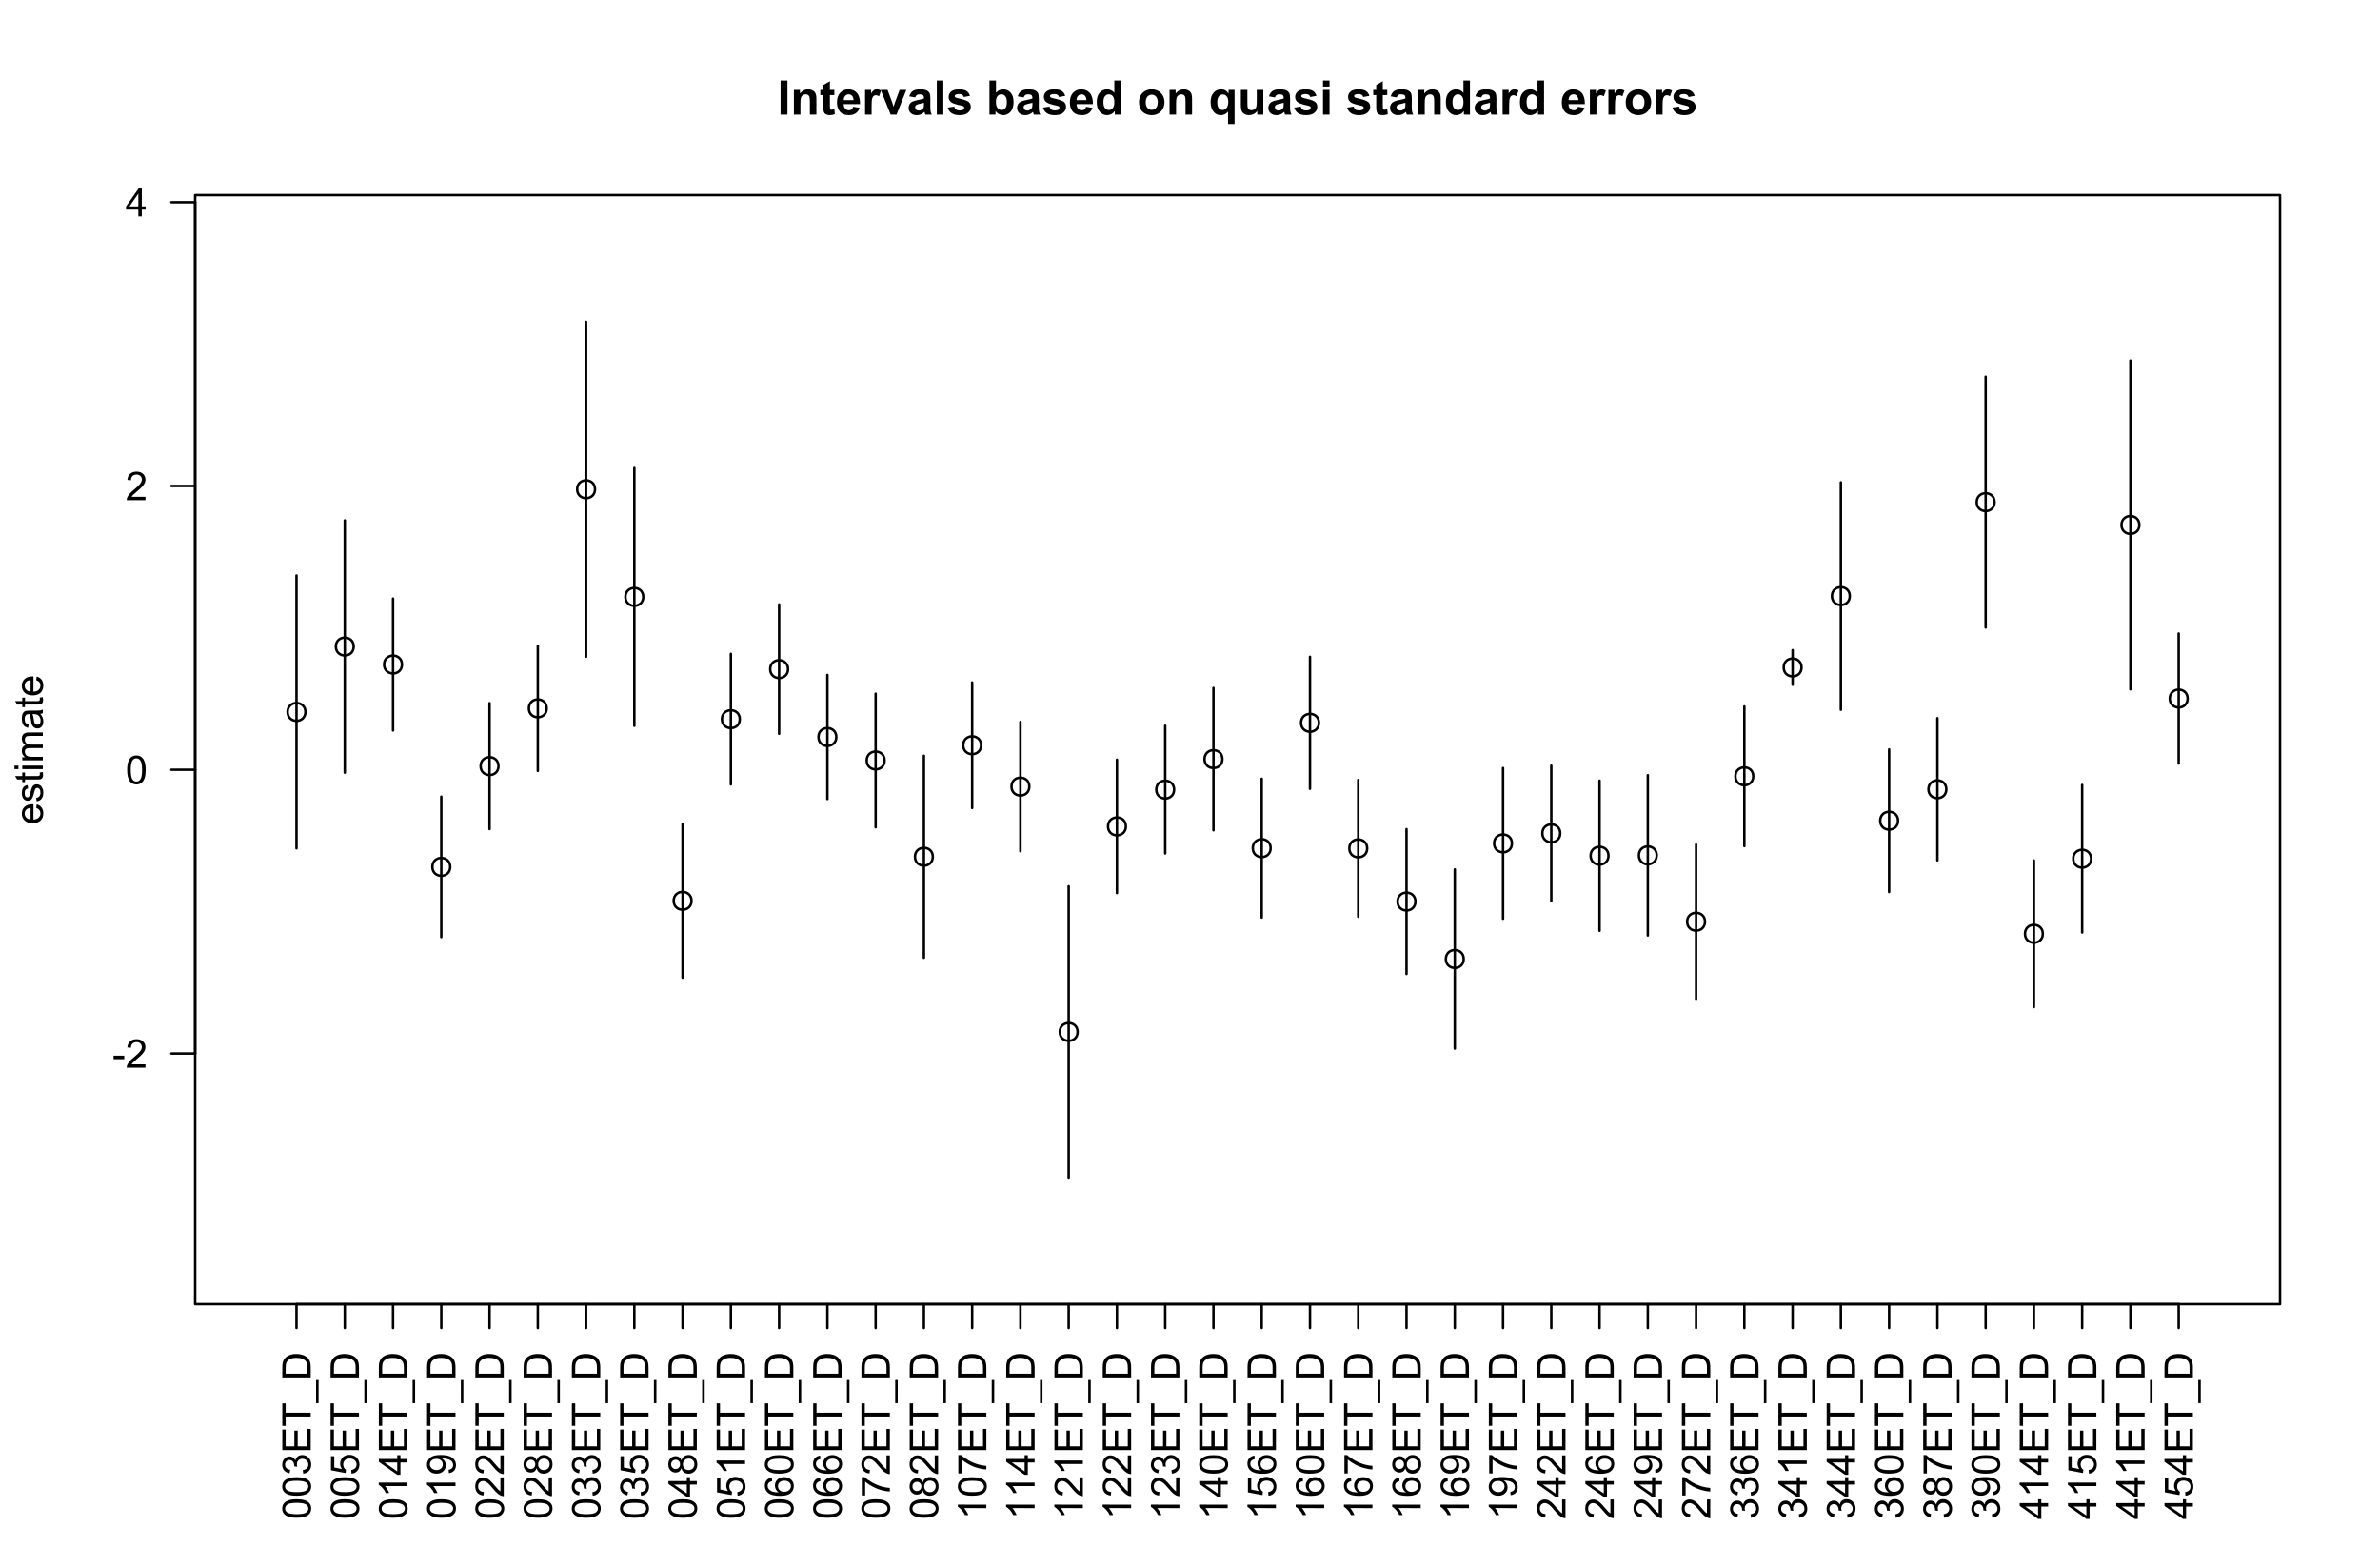 <?xml version="1.0" encoding="UTF-8"?>
<svg xmlns="http://www.w3.org/2000/svg" xmlns:xlink="http://www.w3.org/1999/xlink" width="720pt" height="468pt" viewBox="0 0 720 468" version="1.1">
<defs>
<g>
<symbol overflow="visible" id="glyph0-0">
<path style="stroke:none;" d="M 0 -1.5 L -7.5 -1.5 L -7.5 -7.5 L 0 -7.5 Z M -0.188 -1.688 L -0.188 -7.312 L -7.312 -7.312 L -7.312 -1.688 Z M -0.188 -1.688 "/>
</symbol>
<symbol overflow="visible" id="glyph0-1">
<path style="stroke:none;" d="M -4.234 -0.5 C -5.246 -0.496 -6.062 -0.602 -6.688 -0.812 C -7.305 -1.02 -7.785 -1.328 -8.121 -1.742 C -8.457 -2.152 -8.625 -2.672 -8.625 -3.301 C -8.625 -3.758 -8.531 -4.164 -8.348 -4.512 C -8.16 -4.859 -7.891 -5.145 -7.543 -5.371 C -7.191 -5.594 -6.766 -5.773 -6.266 -5.906 C -5.762 -6.035 -5.086 -6.098 -4.234 -6.102 C -3.223 -6.098 -2.41 -5.996 -1.793 -5.789 C -1.176 -5.578 -0.695 -5.266 -0.359 -4.859 C -0.02 -4.445 0.145 -3.926 0.148 -3.297 C 0.145 -2.465 -0.148 -1.816 -0.742 -1.348 C -1.457 -0.781 -2.621 -0.496 -4.234 -0.5 Z M -4.234 -1.582 C -2.824 -1.582 -1.887 -1.746 -1.418 -2.074 C -0.949 -2.402 -0.715 -2.809 -0.719 -3.297 C -0.715 -3.777 -0.949 -4.184 -1.422 -4.52 C -1.887 -4.848 -2.824 -5.016 -4.234 -5.016 C -5.648 -5.016 -6.59 -4.848 -7.055 -4.52 C -7.516 -4.188 -7.746 -3.777 -7.75 -3.289 C -7.746 -2.801 -7.543 -2.414 -7.137 -2.129 C -6.613 -1.762 -5.645 -1.582 -4.234 -1.582 Z M -4.234 -1.582 "/>
</symbol>
<symbol overflow="visible" id="glyph0-2">
<path style="stroke:none;" d="M -2.266 -0.504 L -2.406 -1.559 C -1.809 -1.68 -1.379 -1.883 -1.113 -2.176 C -0.848 -2.465 -0.715 -2.82 -0.719 -3.242 C -0.715 -3.734 -0.887 -4.152 -1.234 -4.496 C -1.574 -4.832 -2 -5.004 -2.512 -5.008 C -2.992 -5.004 -3.391 -4.848 -3.711 -4.535 C -4.023 -4.219 -4.184 -3.816 -4.184 -3.328 C -4.184 -3.129 -4.145 -2.879 -4.066 -2.586 L -4.992 -2.703 C -4.984 -2.77 -4.98 -2.828 -4.98 -2.871 C -4.98 -3.32 -5.098 -3.723 -5.332 -4.086 C -5.566 -4.441 -5.926 -4.621 -6.414 -4.625 C -6.801 -4.621 -7.121 -4.492 -7.375 -4.23 C -7.629 -3.969 -7.758 -3.629 -7.758 -3.219 C -7.758 -2.805 -7.629 -2.465 -7.371 -2.191 C -7.113 -1.918 -6.727 -1.742 -6.211 -1.664 L -6.398 -0.609 C -7.105 -0.738 -7.652 -1.031 -8.043 -1.488 C -8.43 -1.945 -8.625 -2.512 -8.625 -3.195 C -8.625 -3.66 -8.523 -4.094 -8.324 -4.488 C -8.121 -4.883 -7.848 -5.184 -7.5 -5.395 C -7.148 -5.602 -6.777 -5.707 -6.391 -5.707 C -6.02 -5.707 -5.684 -5.605 -5.379 -5.406 C -5.074 -5.207 -4.832 -4.914 -4.652 -4.523 C -4.535 -5.031 -4.289 -5.426 -3.922 -5.707 C -3.547 -5.988 -3.086 -6.129 -2.535 -6.129 C -1.781 -6.129 -1.145 -5.855 -0.629 -5.309 C -0.105 -4.762 0.152 -4.07 0.152 -3.234 C 0.152 -2.477 -0.07 -1.848 -0.52 -1.355 C -0.969 -0.855 -1.551 -0.574 -2.266 -0.504 Z M -2.266 -0.504 "/>
</symbol>
<symbol overflow="visible" id="glyph0-3">
<path style="stroke:none;" d="M 0 -0.949 L -8.59 -0.949 L -8.59 -7.16 L -7.578 -7.16 L -7.578 -2.086 L -4.945 -2.086 L -4.945 -6.836 L -3.938 -6.836 L -3.938 -2.086 L -1.012 -2.086 L -1.012 -7.359 L 0 -7.359 Z M 0 -0.949 "/>
</symbol>
<symbol overflow="visible" id="glyph0-4">
<path style="stroke:none;" d="M 0 -3.109 L -7.578 -3.113 L -7.578 -0.281 L -8.59 -0.281 L -8.59 -7.09 L -7.578 -7.09 L -7.578 -4.25 L 0 -4.25 Z M 0 -3.109 "/>
</symbol>
<symbol overflow="visible" id="glyph0-5">
<path style="stroke:none;" d="M 2.383 0.184 L 1.625 0.184 L 1.625 -6.809 L 2.387 -6.809 Z M 2.383 0.184 "/>
</symbol>
<symbol overflow="visible" id="glyph0-6">
<path style="stroke:none;" d="M 0 -0.926 L -8.59 -0.926 L -8.59 -3.887 C -8.59 -4.551 -8.547 -5.062 -8.469 -5.414 C -8.352 -5.906 -8.148 -6.324 -7.852 -6.676 C -7.469 -7.125 -6.977 -7.465 -6.383 -7.691 C -5.781 -7.914 -5.102 -8.027 -4.34 -8.027 C -3.688 -8.027 -3.109 -7.949 -2.605 -7.797 C -2.102 -7.645 -1.684 -7.449 -1.355 -7.211 C -1.02 -6.973 -0.762 -6.711 -0.574 -6.43 C -0.387 -6.145 -0.242 -5.805 -0.145 -5.406 C -0.047 -5.004 0 -4.543 0 -4.023 Z M -1.012 -2.062 L -1.012 -3.898 C -1.008 -4.461 -1.059 -4.906 -1.168 -5.227 C -1.27 -5.547 -1.422 -5.805 -1.617 -6 C -1.883 -6.27 -2.242 -6.477 -2.703 -6.629 C -3.156 -6.777 -3.711 -6.855 -4.359 -6.855 C -5.258 -6.855 -5.945 -6.707 -6.43 -6.41 C -6.91 -6.113 -7.234 -5.754 -7.398 -5.34 C -7.516 -5.031 -7.574 -4.543 -7.578 -3.867 L -7.578 -2.062 Z M -1.012 -2.062 "/>
</symbol>
<symbol overflow="visible" id="glyph0-7">
<path style="stroke:none;" d="M -2.25 -0.5 L -2.344 -1.605 C -1.805 -1.684 -1.398 -1.871 -1.125 -2.176 C -0.852 -2.473 -0.715 -2.836 -0.719 -3.258 C -0.715 -3.766 -0.906 -4.195 -1.293 -4.547 C -1.672 -4.898 -2.18 -5.074 -2.816 -5.074 C -3.414 -5.074 -3.891 -4.902 -4.242 -4.566 C -4.59 -4.227 -4.762 -3.785 -4.766 -3.242 C -4.762 -2.898 -4.684 -2.594 -4.531 -2.32 C -4.375 -2.047 -4.176 -1.832 -3.93 -1.676 L -4.062 -0.688 L -8.473 -1.52 L -8.473 -5.789 L -7.465 -5.789 L -7.465 -2.363 L -5.156 -1.898 C -5.516 -2.414 -5.695 -2.953 -5.695 -3.523 C -5.695 -4.27 -5.434 -4.902 -4.914 -5.422 C -4.395 -5.934 -3.727 -6.191 -2.91 -6.195 C -2.133 -6.191 -1.461 -5.965 -0.895 -5.516 C -0.199 -4.961 0.145 -4.211 0.148 -3.258 C 0.145 -2.477 -0.07 -1.836 -0.508 -1.344 C -0.941 -0.848 -1.523 -0.566 -2.25 -0.5 Z M -2.25 -0.5 "/>
</symbol>
<symbol overflow="visible" id="glyph0-8">
<path style="stroke:none;" d="M 0 -4.469 L 0 -3.414 L -6.719 -3.418 C -6.477 -3.16 -6.234 -2.828 -5.996 -2.418 C -5.75 -2.004 -5.57 -1.633 -5.449 -1.309 L -6.469 -1.309 C -6.742 -1.895 -7.078 -2.41 -7.477 -2.852 C -7.871 -3.293 -8.254 -3.605 -8.625 -3.793 L -8.625 -4.473 Z M 0 -4.469 "/>
</symbol>
<symbol overflow="visible" id="glyph0-9">
<path style="stroke:none;" d="M 0 -3.879 L -2.055 -3.879 L -2.055 -0.152 L -3.023 -0.152 L -8.59 -4.074 L -8.59 -4.934 L -3.023 -4.934 L -3.023 -6.094 L -2.055 -6.094 L -2.055 -4.934 L 0 -4.934 Z M -3.023 -3.879 L -6.898 -3.879 L -3.023 -1.191 Z M -3.023 -3.879 "/>
</symbol>
<symbol overflow="visible" id="glyph0-10">
<path style="stroke:none;" d="M -1.984 -0.656 L -2.078 -1.672 C -1.602 -1.75 -1.258 -1.914 -1.043 -2.16 C -0.824 -2.398 -0.715 -2.711 -0.719 -3.094 C -0.715 -3.414 -0.789 -3.695 -0.941 -3.945 C -1.086 -4.188 -1.285 -4.391 -1.535 -4.547 C -1.785 -4.703 -2.121 -4.832 -2.543 -4.938 C -2.965 -5.043 -3.395 -5.098 -3.832 -5.098 C -3.879 -5.098 -3.949 -5.094 -4.043 -5.094 C -3.707 -4.875 -3.434 -4.586 -3.223 -4.227 C -3.012 -3.859 -2.906 -3.465 -2.914 -3.039 C -2.91 -2.328 -3.168 -1.727 -3.688 -1.238 C -4.199 -0.742 -4.879 -0.496 -5.727 -0.5 C -6.594 -0.496 -7.297 -0.754 -7.828 -1.27 C -8.359 -1.781 -8.625 -2.426 -8.625 -3.199 C -8.625 -3.758 -8.473 -4.266 -8.172 -4.73 C -7.871 -5.191 -7.441 -5.543 -6.887 -5.785 C -6.328 -6.023 -5.523 -6.145 -4.469 -6.148 C -3.371 -6.145 -2.496 -6.027 -1.848 -5.789 C -1.191 -5.547 -0.695 -5.191 -0.359 -4.723 C -0.02 -4.254 0.145 -3.703 0.148 -3.07 C 0.145 -2.398 -0.039 -1.848 -0.41 -1.422 C -0.785 -0.996 -1.309 -0.742 -1.984 -0.656 Z M -5.777 -4.977 C -6.383 -4.973 -6.863 -4.812 -7.219 -4.492 C -7.57 -4.168 -7.746 -3.781 -7.75 -3.328 C -7.746 -2.859 -7.555 -2.449 -7.176 -2.102 C -6.789 -1.754 -6.293 -1.582 -5.688 -1.582 C -5.137 -1.582 -4.691 -1.746 -4.355 -2.078 C -4.012 -2.406 -3.844 -2.812 -3.844 -3.301 C -3.844 -3.785 -4.012 -4.188 -4.355 -4.504 C -4.691 -4.816 -5.168 -4.973 -5.777 -4.977 Z M -5.777 -4.977 "/>
</symbol>
<symbol overflow="visible" id="glyph0-11">
<path style="stroke:none;" d="M -1.012 -6.039 L 0 -6.039 L 0 -0.363 C -0.254 -0.355 -0.496 -0.395 -0.734 -0.488 C -1.117 -0.629 -1.5 -0.859 -1.875 -1.18 C -2.25 -1.496 -2.684 -1.957 -3.176 -2.562 C -3.941 -3.492 -4.547 -4.125 -4.992 -4.453 C -5.438 -4.781 -5.859 -4.945 -6.266 -4.945 C -6.68 -4.945 -7.031 -4.793 -7.32 -4.496 C -7.602 -4.195 -7.746 -3.809 -7.75 -3.328 C -7.746 -2.82 -7.594 -2.414 -7.293 -2.109 C -6.984 -1.805 -6.562 -1.648 -6.031 -1.648 L -6.141 -0.562 C -6.945 -0.637 -7.559 -0.914 -7.988 -1.402 C -8.41 -1.883 -8.625 -2.535 -8.625 -3.352 C -8.625 -4.176 -8.395 -4.828 -7.938 -5.309 C -7.48 -5.789 -6.914 -6.027 -6.242 -6.031 C -5.895 -6.027 -5.559 -5.957 -5.227 -5.82 C -4.891 -5.676 -4.539 -5.441 -4.176 -5.117 C -3.805 -4.789 -3.301 -4.25 -2.664 -3.492 C -2.129 -2.859 -1.77 -2.453 -1.582 -2.273 C -1.395 -2.094 -1.203 -1.945 -1.012 -1.828 Z M -1.012 -6.039 "/>
</symbol>
<symbol overflow="visible" id="glyph0-12">
<path style="stroke:none;" d="M -4.656 -2.121 C -4.816 -1.684 -5.047 -1.359 -5.344 -1.148 C -5.641 -0.938 -5.996 -0.832 -6.41 -0.832 C -7.035 -0.832 -7.559 -1.055 -7.984 -1.504 C -8.41 -1.953 -8.625 -2.551 -8.625 -3.301 C -8.625 -4.047 -8.406 -4.652 -7.973 -5.109 C -7.535 -5.566 -7.004 -5.793 -6.383 -5.797 C -5.977 -5.793 -5.629 -5.688 -5.34 -5.48 C -5.043 -5.27 -4.816 -4.953 -4.656 -4.531 C -4.48 -5.055 -4.203 -5.457 -3.824 -5.734 C -3.438 -6.008 -2.98 -6.145 -2.453 -6.148 C -1.715 -6.145 -1.098 -5.887 -0.602 -5.367 C -0.102 -4.844 0.145 -4.16 0.148 -3.316 C 0.145 -2.469 -0.102 -1.785 -0.605 -1.266 C -1.105 -0.746 -1.734 -0.484 -2.484 -0.488 C -3.039 -0.484 -3.504 -0.625 -3.887 -0.91 C -4.262 -1.191 -4.52 -1.598 -4.656 -2.121 Z M -6.445 -1.91 C -6.039 -1.91 -5.707 -2.039 -5.449 -2.301 C -5.191 -2.562 -5.062 -2.902 -5.062 -3.324 C -5.062 -3.727 -5.188 -4.059 -5.445 -4.32 C -5.695 -4.578 -6.012 -4.711 -6.387 -4.711 C -6.773 -4.711 -7.098 -4.574 -7.363 -4.309 C -7.625 -4.039 -7.758 -3.707 -7.758 -3.312 C -7.758 -2.906 -7.629 -2.574 -7.371 -2.309 C -7.113 -2.043 -6.805 -1.91 -6.445 -1.91 Z M -2.477 -1.57 C -2.176 -1.57 -1.887 -1.641 -1.605 -1.785 C -1.324 -1.926 -1.105 -2.137 -0.949 -2.422 C -0.793 -2.699 -0.715 -3.004 -0.719 -3.328 C -0.715 -3.832 -0.875 -4.246 -1.203 -4.578 C -1.523 -4.902 -1.938 -5.066 -2.441 -5.07 C -2.945 -5.066 -3.367 -4.898 -3.703 -4.562 C -4.035 -4.223 -4.199 -3.801 -4.203 -3.293 C -4.199 -2.797 -4.035 -2.383 -3.711 -2.059 C -3.379 -1.73 -2.969 -1.57 -2.477 -1.57 Z M -2.477 -1.57 "/>
</symbol>
<symbol overflow="visible" id="glyph0-13">
<path style="stroke:none;" d="M -6.484 -5.969 L -6.406 -4.922 C -6.812 -4.828 -7.113 -4.695 -7.305 -4.523 C -7.605 -4.238 -7.758 -3.887 -7.758 -3.469 C -7.758 -3.133 -7.664 -2.836 -7.477 -2.586 C -7.234 -2.25 -6.879 -1.988 -6.414 -1.797 C -5.949 -1.605 -5.289 -1.508 -4.43 -1.5 C -4.812 -1.754 -5.098 -2.062 -5.289 -2.434 C -5.473 -2.797 -5.566 -3.184 -5.57 -3.586 C -5.566 -4.289 -5.309 -4.887 -4.793 -5.383 C -4.277 -5.875 -3.609 -6.121 -2.789 -6.125 C -2.25 -6.121 -1.746 -6.004 -1.285 -5.773 C -0.816 -5.539 -0.461 -5.223 -0.219 -4.816 C 0.027 -4.41 0.145 -3.949 0.148 -3.434 C 0.145 -2.555 -0.176 -1.836 -0.82 -1.285 C -1.469 -0.727 -2.535 -0.449 -4.02 -0.453 C -5.676 -0.449 -6.883 -0.758 -7.641 -1.371 C -8.297 -1.906 -8.625 -2.625 -8.625 -3.535 C -8.625 -4.207 -8.434 -4.762 -8.055 -5.195 C -7.676 -5.625 -7.152 -5.883 -6.484 -5.969 Z M -2.781 -1.664 C -2.418 -1.664 -2.07 -1.738 -1.738 -1.895 C -1.406 -2.043 -1.152 -2.262 -0.98 -2.543 C -0.801 -2.82 -0.715 -3.109 -0.719 -3.414 C -0.715 -3.859 -0.895 -4.242 -1.258 -4.566 C -1.613 -4.883 -2.102 -5.043 -2.723 -5.047 C -3.312 -5.043 -3.781 -4.887 -4.125 -4.57 C -4.469 -4.25 -4.641 -3.852 -4.641 -3.375 C -4.641 -2.898 -4.469 -2.492 -4.129 -2.16 C -3.785 -1.828 -3.336 -1.664 -2.781 -1.664 Z M -2.781 -1.664 "/>
</symbol>
<symbol overflow="visible" id="glyph0-14">
<path style="stroke:none;" d="M -7.465 -0.57 L -8.477 -0.57 L -8.477 -6.129 L -7.656 -6.129 C -7.074 -5.582 -6.301 -5.039 -5.336 -4.504 C -4.371 -3.965 -3.379 -3.551 -2.359 -3.258 C -1.637 -3.047 -0.852 -2.91 0 -2.852 L 0 -1.77 C -0.676 -1.781 -1.492 -1.914 -2.449 -2.168 C -3.402 -2.422 -4.324 -2.785 -5.215 -3.262 C -6.105 -3.734 -6.855 -4.238 -7.465 -4.777 Z M -7.465 -0.57 "/>
</symbol>
<symbol overflow="visible" id="glyph0-15">
<path style="stroke:none;" d="M -2.004 -5.051 L -1.867 -6.141 C -1.23 -5.969 -0.738 -5.648 -0.387 -5.184 C -0.035 -4.719 0.141 -4.125 0.141 -3.406 C 0.141 -2.492 -0.137 -1.77 -0.699 -1.238 C -1.254 -0.703 -2.043 -0.438 -3.059 -0.441 C -4.105 -0.438 -4.918 -0.707 -5.496 -1.25 C -6.074 -1.785 -6.363 -2.484 -6.363 -3.348 C -6.363 -4.176 -6.078 -4.855 -5.512 -5.383 C -4.945 -5.91 -4.148 -6.176 -3.121 -6.176 C -3.055 -6.176 -2.961 -6.172 -2.84 -6.172 L -2.844 -1.531 C -2.156 -1.566 -1.633 -1.762 -1.27 -2.109 C -0.906 -2.457 -0.727 -2.891 -0.727 -3.41 C -0.727 -3.797 -0.828 -4.125 -1.031 -4.402 C -1.234 -4.672 -1.559 -4.891 -2.004 -5.051 Z M -3.711 -1.59 L -3.707 -5.062 C -4.227 -5.016 -4.621 -4.883 -4.887 -4.664 C -5.293 -4.328 -5.496 -3.891 -5.496 -3.359 C -5.496 -2.871 -5.332 -2.465 -5.008 -2.137 C -4.684 -1.805 -4.25 -1.621 -3.711 -1.59 Z M -3.711 -1.59 "/>
</symbol>
<symbol overflow="visible" id="glyph0-16">
<path style="stroke:none;" d="M -1.859 -0.371 L -2.023 -1.414 C -1.602 -1.469 -1.281 -1.633 -1.059 -1.902 C -0.836 -2.168 -0.727 -2.543 -0.727 -3.023 C -0.727 -3.508 -0.824 -3.867 -1.02 -4.102 C -1.215 -4.336 -1.445 -4.453 -1.715 -4.453 C -1.953 -4.453 -2.141 -4.348 -2.277 -4.141 C -2.367 -3.996 -2.488 -3.637 -2.637 -3.062 C -2.832 -2.289 -3 -1.754 -3.145 -1.457 C -3.285 -1.156 -3.48 -0.93 -3.734 -0.777 C -3.984 -0.621 -4.266 -0.543 -4.57 -0.547 C -4.844 -0.543 -5.098 -0.605 -5.34 -0.734 C -5.574 -0.859 -5.773 -1.035 -5.93 -1.254 C -6.047 -1.418 -6.148 -1.641 -6.234 -1.926 C -6.32 -2.207 -6.363 -2.512 -6.363 -2.836 C -6.363 -3.324 -6.293 -3.75 -6.152 -4.121 C -6.012 -4.488 -5.82 -4.762 -5.578 -4.938 C -5.336 -5.113 -5.016 -5.234 -4.617 -5.305 L -4.477 -4.273 C -4.797 -4.223 -5.047 -4.086 -5.227 -3.863 C -5.406 -3.637 -5.496 -3.32 -5.496 -2.914 C -5.496 -2.426 -5.414 -2.082 -5.254 -1.875 C -5.094 -1.668 -4.906 -1.562 -4.695 -1.566 C -4.555 -1.562 -4.434 -1.605 -4.324 -1.695 C -4.211 -1.777 -4.117 -1.914 -4.043 -2.098 C -4.004 -2.203 -3.914 -2.512 -3.773 -3.031 C -3.57 -3.773 -3.406 -4.293 -3.281 -4.59 C -3.156 -4.879 -2.973 -5.113 -2.73 -5.285 C -2.488 -5.453 -2.188 -5.535 -1.828 -5.539 C -1.477 -5.535 -1.145 -5.434 -0.832 -5.23 C -0.52 -5.023 -0.277 -4.727 -0.113 -4.34 C 0.059 -3.953 0.141 -3.516 0.141 -3.031 C 0.141 -2.219 -0.027 -1.602 -0.363 -1.18 C -0.699 -0.754 -1.195 -0.484 -1.859 -0.371 Z M -1.859 -0.371 "/>
</symbol>
<symbol overflow="visible" id="glyph0-17">
<path style="stroke:none;" d="M -0.941 -3.094 L -0.012 -3.246 C 0.051 -2.949 0.082 -2.684 0.082 -2.449 C 0.082 -2.066 0.023 -1.77 -0.098 -1.559 C -0.219 -1.348 -0.379 -1.199 -0.574 -1.113 C -0.77 -1.027 -1.184 -0.984 -1.82 -0.984 L -5.402 -0.984 L -5.402 -0.211 L -6.223 -0.211 L -6.223 -0.984 L -7.766 -0.984 L -8.398 -2.035 L -6.223 -2.035 L -6.223 -3.094 L -5.402 -3.094 L -5.402 -2.035 L -1.762 -2.031 C -1.461 -2.027 -1.27 -2.047 -1.184 -2.086 C -1.098 -2.125 -1.027 -2.184 -0.977 -2.27 C -0.926 -2.352 -0.902 -2.473 -0.902 -2.633 C -0.902 -2.742 -0.914 -2.898 -0.941 -3.094 Z M -0.941 -3.094 "/>
</symbol>
<symbol overflow="visible" id="glyph0-18">
<path style="stroke:none;" d="M -7.375 -0.797 L -8.59 -0.797 L -8.59 -1.852 L -7.375 -1.852 Z M 0 -0.797 L -6.223 -0.797 L -6.223 -1.852 L 0 -1.852 Z M 0 -0.797 "/>
</symbol>
<symbol overflow="visible" id="glyph0-19">
<path style="stroke:none;" d="M 0 -0.789 L -6.223 -0.793 L -6.223 -1.734 L -5.352 -1.734 C -5.648 -1.93 -5.895 -2.188 -6.082 -2.512 C -6.27 -2.836 -6.363 -3.207 -6.363 -3.621 C -6.363 -4.082 -6.266 -4.457 -6.074 -4.754 C -5.883 -5.043 -5.617 -5.254 -5.273 -5.379 C -6 -5.871 -6.363 -6.512 -6.363 -7.301 C -6.363 -7.918 -6.191 -8.391 -5.848 -8.723 C -5.504 -9.055 -4.977 -9.223 -4.27 -9.223 L 0 -9.223 L 0 -8.172 L -3.918 -8.172 C -4.336 -8.168 -4.641 -8.133 -4.828 -8.07 C -5.016 -8 -5.164 -7.879 -5.277 -7.699 C -5.391 -7.52 -5.449 -7.309 -5.449 -7.066 C -5.449 -6.629 -5.301 -6.266 -5.012 -5.977 C -4.719 -5.688 -4.254 -5.543 -3.613 -5.543 L 0 -5.543 L 0 -4.488 L -4.043 -4.488 C -4.512 -4.488 -4.863 -4.402 -5.098 -4.23 C -5.332 -4.059 -5.449 -3.777 -5.449 -3.387 C -5.449 -3.09 -5.371 -2.812 -5.215 -2.562 C -5.059 -2.309 -4.828 -2.129 -4.527 -2.016 C -4.227 -1.902 -3.793 -1.844 -3.227 -1.848 L 0 -1.844 Z M 0 -0.789 "/>
</symbol>
<symbol overflow="visible" id="glyph0-20">
<path style="stroke:none;" d="M -0.766 -4.852 C -0.434 -4.461 -0.199 -4.082 -0.062 -3.723 C 0.074 -3.355 0.141 -2.969 0.141 -2.562 C 0.141 -1.875 -0.023 -1.352 -0.359 -0.984 C -0.688 -0.617 -1.117 -0.434 -1.641 -0.434 C -1.945 -0.434 -2.223 -0.5 -2.473 -0.641 C -2.723 -0.777 -2.926 -0.961 -3.082 -1.188 C -3.234 -1.41 -3.348 -1.664 -3.43 -1.945 C -3.477 -2.152 -3.531 -2.465 -3.586 -2.883 C -3.688 -3.734 -3.809 -4.359 -3.949 -4.766 C -4.09 -4.766 -4.18 -4.77 -4.227 -4.77 C -4.648 -4.77 -4.953 -4.668 -5.133 -4.469 C -5.371 -4.199 -5.488 -3.801 -5.492 -3.27 C -5.488 -2.773 -5.402 -2.406 -5.23 -2.172 C -5.055 -1.934 -4.746 -1.758 -4.305 -1.648 L -4.445 -0.617 C -4.887 -0.707 -5.242 -0.863 -5.516 -1.078 C -5.781 -1.293 -5.992 -1.602 -6.141 -2.012 C -6.289 -2.414 -6.363 -2.887 -6.363 -3.422 C -6.363 -3.953 -6.301 -4.383 -6.176 -4.715 C -6.051 -5.047 -5.891 -5.293 -5.703 -5.449 C -5.512 -5.605 -5.273 -5.715 -4.984 -5.777 C -4.805 -5.809 -4.48 -5.824 -4.016 -5.828 L -2.605 -5.828 C -1.625 -5.824 -1.004 -5.848 -0.746 -5.895 C -0.48 -5.941 -0.234 -6.031 0 -6.164 L 0 -5.062 C -0.219 -4.953 -0.473 -4.883 -0.766 -4.852 Z M -3.121 -4.766 C -2.961 -4.375 -2.828 -3.801 -2.727 -3.039 C -2.66 -2.605 -2.59 -2.301 -2.516 -2.121 C -2.434 -1.941 -2.32 -1.801 -2.172 -1.703 C -2.02 -1.605 -1.852 -1.559 -1.672 -1.559 C -1.387 -1.559 -1.152 -1.664 -0.965 -1.875 C -0.773 -2.086 -0.68 -2.398 -0.684 -2.812 C -0.68 -3.219 -0.77 -3.578 -0.949 -3.895 C -1.129 -4.211 -1.371 -4.445 -1.68 -4.594 C -1.918 -4.707 -2.27 -4.762 -2.734 -4.766 Z M -3.121 -4.766 "/>
</symbol>
<symbol overflow="visible" id="glyph1-0">
<path style="stroke:none;" d="M 1.5 0 L 1.5 -7.5 L 7.5 -7.5 L 7.5 0 Z M 1.688 -0.188 L 7.312 -0.188 L 7.312 -7.312 L 1.688 -7.312 Z M 1.688 -0.188 "/>
</symbol>
<symbol overflow="visible" id="glyph1-1">
<path style="stroke:none;" d="M 0.383 -2.578 L 0.383 -3.641 L 3.621 -3.641 L 3.621 -2.578 Z M 0.383 -2.578 "/>
</symbol>
<symbol overflow="visible" id="glyph1-2">
<path style="stroke:none;" d="M 6.039 -1.016 L 6.039 0 L 0.363 0 C 0.355 -0.254 0.395 -0.496 0.484 -0.734 C 0.629 -1.117 0.859 -1.5 1.18 -1.875 C 1.492 -2.25 1.953 -2.684 2.562 -3.176 C 3.492 -3.941 4.125 -4.547 4.453 -4.992 C 4.781 -5.438 4.945 -5.859 4.945 -6.266 C 4.945 -6.68 4.793 -7.031 4.496 -7.32 C 4.191 -7.602 3.805 -7.746 3.328 -7.75 C 2.82 -7.746 2.414 -7.594 2.109 -7.293 C 1.805 -6.984 1.648 -6.562 1.648 -6.031 L 0.562 -6.141 C 0.633 -6.945 0.91 -7.559 1.398 -7.988 C 1.879 -8.41 2.531 -8.625 3.352 -8.625 C 4.172 -8.625 4.824 -8.395 5.309 -7.938 C 5.789 -7.48 6.027 -6.914 6.031 -6.242 C 6.027 -5.895 5.957 -5.559 5.82 -5.227 C 5.676 -4.891 5.441 -4.539 5.117 -4.176 C 4.789 -3.805 4.25 -3.301 3.492 -2.664 C 2.859 -2.129 2.453 -1.77 2.273 -1.582 C 2.094 -1.395 1.945 -1.203 1.828 -1.016 Z M 6.039 -1.016 "/>
</symbol>
<symbol overflow="visible" id="glyph1-3">
<path style="stroke:none;" d="M 0.5 -4.234 C 0.496 -5.246 0.602 -6.062 0.812 -6.688 C 1.02 -7.305 1.328 -7.785 1.742 -8.121 C 2.148 -8.457 2.668 -8.625 3.297 -8.625 C 3.758 -8.625 4.164 -8.531 4.512 -8.348 C 4.855 -8.16 5.141 -7.891 5.371 -7.543 C 5.594 -7.191 5.773 -6.766 5.906 -6.266 C 6.035 -5.762 6.098 -5.086 6.102 -4.234 C 6.098 -3.227 5.996 -2.414 5.789 -1.797 C 5.578 -1.176 5.266 -0.695 4.859 -0.359 C 4.445 -0.02 3.926 0.145 3.297 0.148 C 2.465 0.145 1.816 -0.148 1.348 -0.742 C 0.781 -1.457 0.496 -2.621 0.5 -4.234 Z M 1.582 -4.234 C 1.582 -2.824 1.746 -1.887 2.074 -1.418 C 2.402 -0.949 2.809 -0.715 3.297 -0.719 C 3.777 -0.715 4.184 -0.949 4.52 -1.422 C 4.848 -1.887 5.016 -2.824 5.016 -4.234 C 5.016 -5.648 4.848 -6.59 4.52 -7.055 C 4.184 -7.516 3.773 -7.746 3.289 -7.75 C 2.801 -7.746 2.414 -7.543 2.125 -7.137 C 1.762 -6.613 1.582 -5.645 1.582 -4.234 Z M 1.582 -4.234 "/>
</symbol>
<symbol overflow="visible" id="glyph1-4">
<path style="stroke:none;" d="M 3.879 0 L 3.879 -2.055 L 0.152 -2.055 L 0.152 -3.023 L 4.07 -8.59 L 4.934 -8.59 L 4.934 -3.023 L 6.094 -3.023 L 6.094 -2.055 L 4.934 -2.055 L 4.934 0 Z M 3.879 -3.023 L 3.879 -6.898 L 1.188 -3.023 Z M 3.879 -3.023 "/>
</symbol>
<symbol overflow="visible" id="glyph2-0">
<path style="stroke:none;" d="M 1.801 0 L 1.801 -9 L 9 -9 L 9 0 Z M 2.023 -0.227 L 8.773 -0.227 L 8.773 -8.773 L 2.023 -8.773 Z M 2.023 -0.227 "/>
</symbol>
<symbol overflow="visible" id="glyph2-1">
<path style="stroke:none;" d="M 0.984 0 L 0.984 -10.309 L 3.066 -10.309 L 3.066 0 Z M 0.984 0 "/>
</symbol>
<symbol overflow="visible" id="glyph2-2">
<path style="stroke:none;" d="M 7.824 0 L 5.852 0 L 5.852 -3.812 C 5.848 -4.613 5.805 -5.133 5.723 -5.375 C 5.637 -5.609 5.5 -5.793 5.312 -5.926 C 5.121 -6.055 4.891 -6.121 4.625 -6.125 C 4.281 -6.121 3.977 -6.027 3.703 -5.844 C 3.43 -5.652 3.242 -5.406 3.145 -5.098 C 3.043 -4.785 2.992 -4.211 2.996 -3.383 L 2.996 0 L 1.02 0 L 1.02 -7.469 L 2.855 -7.469 L 2.855 -6.371 C 3.504 -7.211 4.324 -7.633 5.316 -7.637 C 5.746 -7.633 6.145 -7.555 6.508 -7.398 C 6.867 -7.238 7.141 -7.039 7.328 -6.797 C 7.512 -6.555 7.641 -6.277 7.715 -5.969 C 7.785 -5.656 7.82 -5.215 7.824 -4.641 Z M 7.824 0 "/>
</symbol>
<symbol overflow="visible" id="glyph2-3">
<path style="stroke:none;" d="M 4.457 -7.469 L 4.457 -5.891 L 3.109 -5.891 L 3.109 -2.883 C 3.105 -2.273 3.117 -1.918 3.145 -1.816 C 3.168 -1.715 3.227 -1.629 3.32 -1.566 C 3.41 -1.496 3.523 -1.465 3.656 -1.469 C 3.836 -1.465 4.098 -1.527 4.449 -1.66 L 4.621 -0.125 C 4.156 0.07 3.637 0.164 3.059 0.168 C 2.699 0.164 2.375 0.105 2.094 -0.012 C 1.805 -0.129 1.598 -0.281 1.465 -0.473 C 1.332 -0.66 1.238 -0.918 1.188 -1.246 C 1.145 -1.473 1.125 -1.938 1.125 -2.637 L 1.125 -5.891 L 0.219 -5.891 L 0.219 -7.469 L 1.125 -7.469 L 1.125 -8.949 L 3.109 -10.105 L 3.109 -7.469 Z M 4.457 -7.469 "/>
</symbol>
<symbol overflow="visible" id="glyph2-4">
<path style="stroke:none;" d="M 5.359 -2.375 L 7.328 -2.047 C 7.07 -1.32 6.668 -0.773 6.125 -0.398 C 5.578 -0.023 4.898 0.164 4.078 0.168 C 2.777 0.164 1.816 -0.258 1.195 -1.105 C 0.703 -1.781 0.457 -2.637 0.457 -3.676 C 0.457 -4.91 0.777 -5.883 1.426 -6.586 C 2.07 -7.285 2.891 -7.633 3.883 -7.637 C 4.988 -7.633 5.863 -7.266 6.508 -6.535 C 7.148 -5.797 7.457 -4.676 7.434 -3.164 L 2.48 -3.164 C 2.492 -2.578 2.652 -2.121 2.961 -1.797 C 3.262 -1.469 3.641 -1.305 4.098 -1.309 C 4.402 -1.305 4.664 -1.391 4.879 -1.559 C 5.086 -1.727 5.246 -1.996 5.359 -2.375 Z M 5.469 -4.375 C 5.453 -4.941 5.309 -5.375 5.027 -5.676 C 4.746 -5.973 4.402 -6.121 4 -6.125 C 3.566 -6.121 3.211 -5.965 2.934 -5.652 C 2.648 -5.336 2.508 -4.91 2.516 -4.375 Z M 5.469 -4.375 "/>
</symbol>
<symbol overflow="visible" id="glyph2-5">
<path style="stroke:none;" d="M 2.926 0 L 0.949 0 L 0.949 -7.469 L 2.785 -7.469 L 2.785 -6.406 C 3.094 -6.902 3.375 -7.234 3.629 -7.395 C 3.879 -7.555 4.164 -7.633 4.484 -7.637 C 4.93 -7.633 5.363 -7.508 5.785 -7.262 L 5.176 -5.539 C 4.84 -5.75 4.531 -5.859 4.246 -5.863 C 3.969 -5.859 3.734 -5.781 3.543 -5.633 C 3.348 -5.477 3.195 -5.203 3.09 -4.809 C 2.977 -4.406 2.922 -3.57 2.926 -2.305 Z M 2.926 0 "/>
</symbol>
<symbol overflow="visible" id="glyph2-6">
<path style="stroke:none;" d="M 3.086 0 L 0.078 -7.469 L 2.152 -7.469 L 3.559 -3.656 L 3.965 -2.383 C 4.07 -2.703 4.137 -2.918 4.168 -3.023 C 4.23 -3.234 4.301 -3.445 4.379 -3.656 L 5.801 -7.469 L 7.832 -7.469 L 4.867 0 Z M 3.086 0 "/>
</symbol>
<symbol overflow="visible" id="glyph2-7">
<path style="stroke:none;" d="M 2.512 -5.188 L 0.719 -5.512 C 0.918 -6.23 1.266 -6.766 1.758 -7.113 C 2.25 -7.461 2.98 -7.633 3.953 -7.637 C 4.832 -7.633 5.488 -7.531 5.918 -7.324 C 6.348 -7.113 6.648 -6.848 6.828 -6.527 C 7 -6.207 7.09 -5.617 7.094 -4.762 L 7.074 -2.453 C 7.07 -1.793 7.102 -1.309 7.168 -1 C 7.227 -0.688 7.348 -0.355 7.523 0 L 5.57 0 C 5.516 -0.129 5.453 -0.32 5.379 -0.582 C 5.344 -0.695 5.32 -0.773 5.309 -0.816 C 4.969 -0.484 4.605 -0.238 4.223 -0.078 C 3.836 0.086 3.426 0.164 2.996 0.168 C 2.223 0.164 1.617 -0.043 1.176 -0.457 C 0.73 -0.871 0.508 -1.398 0.512 -2.039 C 0.508 -2.461 0.609 -2.836 0.812 -3.168 C 1.012 -3.496 1.293 -3.75 1.66 -3.926 C 2.02 -4.102 2.547 -4.254 3.234 -4.387 C 4.156 -4.559 4.793 -4.719 5.152 -4.871 L 5.152 -5.07 C 5.148 -5.445 5.055 -5.719 4.871 -5.883 C 4.68 -6.043 4.328 -6.121 3.812 -6.125 C 3.457 -6.121 3.184 -6.055 2.988 -5.918 C 2.789 -5.777 2.629 -5.531 2.512 -5.188 Z M 5.152 -3.586 C 4.895 -3.5 4.496 -3.398 3.949 -3.285 C 3.402 -3.164 3.043 -3.047 2.875 -2.938 C 2.613 -2.75 2.484 -2.52 2.488 -2.242 C 2.484 -1.965 2.586 -1.727 2.797 -1.523 C 3 -1.32 3.266 -1.219 3.586 -1.223 C 3.941 -1.219 4.281 -1.336 4.605 -1.574 C 4.844 -1.75 5 -1.969 5.078 -2.23 C 5.125 -2.395 5.148 -2.715 5.152 -3.191 Z M 5.152 -3.586 "/>
</symbol>
<symbol overflow="visible" id="glyph2-8">
<path style="stroke:none;" d="M 1.035 0 L 1.035 -10.309 L 3.008 -10.309 L 3.008 0 Z M 1.035 0 "/>
</symbol>
<symbol overflow="visible" id="glyph2-9">
<path style="stroke:none;" d="M 0.336 -2.129 L 2.32 -2.434 C 2.402 -2.043 2.57 -1.75 2.832 -1.555 C 3.086 -1.352 3.449 -1.254 3.918 -1.258 C 4.426 -1.254 4.809 -1.348 5.07 -1.539 C 5.238 -1.668 5.324 -1.844 5.328 -2.066 C 5.324 -2.215 5.277 -2.34 5.188 -2.441 C 5.086 -2.531 4.867 -2.617 4.527 -2.699 C 2.93 -3.047 1.918 -3.367 1.496 -3.664 C 0.902 -4.062 0.609 -4.625 0.613 -5.344 C 0.609 -5.988 0.863 -6.531 1.379 -6.973 C 1.887 -7.414 2.68 -7.633 3.754 -7.637 C 4.773 -7.633 5.531 -7.469 6.031 -7.137 C 6.523 -6.801 6.867 -6.309 7.059 -5.66 L 5.195 -5.316 C 5.113 -5.602 4.961 -5.824 4.742 -5.98 C 4.516 -6.133 4.199 -6.211 3.789 -6.215 C 3.266 -6.211 2.895 -6.137 2.672 -5.996 C 2.52 -5.891 2.441 -5.758 2.445 -5.598 C 2.441 -5.453 2.508 -5.336 2.645 -5.238 C 2.816 -5.105 3.434 -4.918 4.488 -4.684 C 5.539 -4.441 6.273 -4.148 6.695 -3.805 C 7.105 -3.449 7.312 -2.961 7.312 -2.336 C 7.312 -1.648 7.023 -1.059 6.453 -0.57 C 5.879 -0.078 5.035 0.164 3.918 0.168 C 2.898 0.164 2.094 -0.039 1.5 -0.449 C 0.906 -0.859 0.516 -1.418 0.336 -2.129 Z M 0.336 -2.129 "/>
</symbol>
<symbol overflow="visible" id="glyph2-10">
<path style="stroke:none;" d=""/>
</symbol>
<symbol overflow="visible" id="glyph2-11">
<path style="stroke:none;" d="M 0.949 0 L 0.949 -10.309 L 2.926 -10.309 L 2.926 -6.594 C 3.531 -7.285 4.254 -7.633 5.09 -7.637 C 5.996 -7.633 6.75 -7.305 7.348 -6.648 C 7.941 -5.988 8.238 -5.043 8.242 -3.812 C 8.238 -2.535 7.934 -1.551 7.328 -0.863 C 6.719 -0.176 5.98 0.164 5.117 0.168 C 4.688 0.164 4.27 0.059 3.855 -0.152 C 3.441 -0.363 3.082 -0.676 2.785 -1.098 L 2.785 0 Z M 2.91 -3.895 C 2.906 -3.117 3.027 -2.547 3.277 -2.18 C 3.613 -1.652 4.07 -1.387 4.641 -1.391 C 5.074 -1.387 5.445 -1.574 5.754 -1.949 C 6.059 -2.32 6.211 -2.906 6.215 -3.711 C 6.211 -4.562 6.055 -5.18 5.75 -5.559 C 5.438 -5.934 5.043 -6.121 4.562 -6.125 C 4.086 -6.121 3.691 -5.938 3.379 -5.57 C 3.062 -5.199 2.906 -4.641 2.91 -3.895 Z M 2.91 -3.895 "/>
</symbol>
<symbol overflow="visible" id="glyph2-12">
<path style="stroke:none;" d="M 7.883 0 L 6.047 0 L 6.047 -1.098 C 5.742 -0.668 5.379 -0.352 4.965 -0.145 C 4.547 0.062 4.129 0.164 3.711 0.168 C 2.852 0.164 2.117 -0.18 1.508 -0.867 C 0.891 -1.559 0.586 -2.523 0.59 -3.762 C 0.586 -5.027 0.883 -5.988 1.48 -6.648 C 2.074 -7.305 2.828 -7.633 3.742 -7.637 C 4.574 -7.633 5.297 -7.285 5.906 -6.594 L 5.906 -10.309 L 7.883 -10.309 Z M 2.609 -3.895 C 2.605 -3.094 2.715 -2.516 2.938 -2.164 C 3.254 -1.645 3.699 -1.387 4.273 -1.391 C 4.727 -1.387 5.113 -1.582 5.434 -1.969 C 5.75 -2.355 5.91 -2.934 5.914 -3.707 C 5.91 -4.562 5.758 -5.18 5.449 -5.559 C 5.137 -5.934 4.738 -6.121 4.262 -6.125 C 3.789 -6.121 3.398 -5.938 3.082 -5.566 C 2.766 -5.191 2.605 -4.633 2.609 -3.895 Z M 2.609 -3.895 "/>
</symbol>
<symbol overflow="visible" id="glyph2-13">
<path style="stroke:none;" d="M 0.578 -3.84 C 0.574 -4.492 0.734 -5.129 1.062 -5.742 C 1.383 -6.355 1.84 -6.824 2.434 -7.148 C 3.023 -7.473 3.688 -7.633 4.422 -7.637 C 5.551 -7.633 6.477 -7.266 7.199 -6.535 C 7.918 -5.797 8.277 -4.871 8.281 -3.754 C 8.277 -2.621 7.914 -1.684 7.188 -0.945 C 6.457 -0.203 5.539 0.164 4.438 0.168 C 3.75 0.164 3.098 0.012 2.477 -0.293 C 1.855 -0.602 1.383 -1.055 1.062 -1.652 C 0.734 -2.25 0.574 -2.977 0.578 -3.84 Z M 2.602 -3.734 C 2.602 -2.988 2.777 -2.422 3.129 -2.031 C 3.48 -1.637 3.914 -1.441 4.43 -1.441 C 4.945 -1.441 5.375 -1.637 5.727 -2.031 C 6.07 -2.422 6.246 -2.992 6.25 -3.746 C 6.246 -4.473 6.07 -5.035 5.727 -5.434 C 5.375 -5.824 4.945 -6.023 4.43 -6.027 C 3.914 -6.023 3.48 -5.824 3.129 -5.434 C 2.777 -5.035 2.602 -4.469 2.602 -3.734 Z M 2.602 -3.734 "/>
</symbol>
<symbol overflow="visible" id="glyph2-14">
<path style="stroke:none;" d="M 5.914 2.84 L 5.914 -0.914 C 5.652 -0.578 5.332 -0.312 4.949 -0.121 C 4.562 0.07 4.148 0.164 3.707 0.168 C 2.855 0.164 2.156 -0.152 1.609 -0.789 C 0.961 -1.531 0.637 -2.539 0.641 -3.816 C 0.637 -5.012 0.941 -5.949 1.551 -6.625 C 2.156 -7.297 2.91 -7.633 3.812 -7.637 C 4.305 -7.633 4.734 -7.527 5.098 -7.32 C 5.461 -7.105 5.781 -6.789 6.066 -6.363 L 6.066 -7.469 L 7.891 -7.469 L 7.891 2.84 Z M 5.977 -3.824 C 5.977 -4.586 5.82 -5.156 5.508 -5.531 C 5.195 -5.902 4.805 -6.086 4.34 -6.09 C 3.859 -6.086 3.457 -5.898 3.137 -5.52 C 2.812 -5.137 2.652 -4.531 2.656 -3.711 C 2.652 -2.887 2.809 -2.297 3.121 -1.934 C 3.43 -1.57 3.812 -1.387 4.27 -1.391 C 4.719 -1.387 5.117 -1.594 5.461 -2.004 C 5.805 -2.41 5.977 -3.016 5.977 -3.824 Z M 5.977 -3.824 "/>
</symbol>
<symbol overflow="visible" id="glyph2-15">
<path style="stroke:none;" d="M 5.949 0 L 5.949 -1.117 C 5.672 -0.715 5.316 -0.402 4.875 -0.176 C 4.43 0.051 3.961 0.164 3.473 0.168 C 2.969 0.164 2.52 0.059 2.125 -0.16 C 1.723 -0.379 1.434 -0.691 1.258 -1.09 C 1.078 -1.488 0.988 -2.039 0.992 -2.742 L 0.992 -7.469 L 2.969 -7.469 L 2.969 -4.035 C 2.965 -2.984 3 -2.34 3.074 -2.105 C 3.145 -1.863 3.277 -1.676 3.473 -1.543 C 3.664 -1.402 3.906 -1.336 4.203 -1.336 C 4.539 -1.336 4.844 -1.426 5.109 -1.613 C 5.375 -1.793 5.559 -2.023 5.66 -2.301 C 5.758 -2.574 5.805 -3.246 5.809 -4.316 L 5.809 -7.469 L 7.785 -7.469 L 7.785 0 Z M 5.949 0 "/>
</symbol>
<symbol overflow="visible" id="glyph2-16">
<path style="stroke:none;" d="M 1.035 -8.48 L 1.035 -10.309 L 3.008 -10.309 L 3.008 -8.48 Z M 1.035 0 L 1.035 -7.469 L 3.008 -7.469 L 3.008 0 Z M 1.035 0 "/>
</symbol>
</g>
</defs>
<g id="surface6">
<rect x="0" y="0" width="720" height="468" style="fill:rgb(100%,100%,100%);fill-opacity:1;stroke:none;"/>
<path style="fill:none;stroke-width:0.75;stroke-linecap:round;stroke-linejoin:round;stroke:rgb(0%,0%,0%);stroke-opacity:1;stroke-miterlimit:10;" d="M 89.699 394.559 L 659.102 394.559 "/>
<path style="fill:none;stroke-width:0.75;stroke-linecap:round;stroke-linejoin:round;stroke:rgb(0%,0%,0%);stroke-opacity:1;stroke-miterlimit:10;" d="M 89.699 394.559 L 89.699 401.762 "/>
<path style="fill:none;stroke-width:0.75;stroke-linecap:round;stroke-linejoin:round;stroke:rgb(0%,0%,0%);stroke-opacity:1;stroke-miterlimit:10;" d="M 104.301 394.559 L 104.301 401.762 "/>
<path style="fill:none;stroke-width:0.75;stroke-linecap:round;stroke-linejoin:round;stroke:rgb(0%,0%,0%);stroke-opacity:1;stroke-miterlimit:10;" d="M 118.898 394.559 L 118.898 401.762 "/>
<path style="fill:none;stroke-width:0.75;stroke-linecap:round;stroke-linejoin:round;stroke:rgb(0%,0%,0%);stroke-opacity:1;stroke-miterlimit:10;" d="M 133.5 394.559 L 133.5 401.762 "/>
<path style="fill:none;stroke-width:0.75;stroke-linecap:round;stroke-linejoin:round;stroke:rgb(0%,0%,0%);stroke-opacity:1;stroke-miterlimit:10;" d="M 148.102 394.559 L 148.102 401.762 "/>
<path style="fill:none;stroke-width:0.75;stroke-linecap:round;stroke-linejoin:round;stroke:rgb(0%,0%,0%);stroke-opacity:1;stroke-miterlimit:10;" d="M 162.699 394.559 L 162.699 401.762 "/>
<path style="fill:none;stroke-width:0.75;stroke-linecap:round;stroke-linejoin:round;stroke:rgb(0%,0%,0%);stroke-opacity:1;stroke-miterlimit:10;" d="M 177.301 394.559 L 177.301 401.762 "/>
<path style="fill:none;stroke-width:0.75;stroke-linecap:round;stroke-linejoin:round;stroke:rgb(0%,0%,0%);stroke-opacity:1;stroke-miterlimit:10;" d="M 191.898 394.559 L 191.898 401.762 "/>
<path style="fill:none;stroke-width:0.75;stroke-linecap:round;stroke-linejoin:round;stroke:rgb(0%,0%,0%);stroke-opacity:1;stroke-miterlimit:10;" d="M 206.5 394.559 L 206.5 401.762 "/>
<path style="fill:none;stroke-width:0.75;stroke-linecap:round;stroke-linejoin:round;stroke:rgb(0%,0%,0%);stroke-opacity:1;stroke-miterlimit:10;" d="M 221.102 394.559 L 221.102 401.762 "/>
<path style="fill:none;stroke-width:0.75;stroke-linecap:round;stroke-linejoin:round;stroke:rgb(0%,0%,0%);stroke-opacity:1;stroke-miterlimit:10;" d="M 235.699 394.559 L 235.699 401.762 "/>
<path style="fill:none;stroke-width:0.75;stroke-linecap:round;stroke-linejoin:round;stroke:rgb(0%,0%,0%);stroke-opacity:1;stroke-miterlimit:10;" d="M 250.301 394.559 L 250.301 401.762 "/>
<path style="fill:none;stroke-width:0.75;stroke-linecap:round;stroke-linejoin:round;stroke:rgb(0%,0%,0%);stroke-opacity:1;stroke-miterlimit:10;" d="M 264.898 394.559 L 264.898 401.762 "/>
<path style="fill:none;stroke-width:0.75;stroke-linecap:round;stroke-linejoin:round;stroke:rgb(0%,0%,0%);stroke-opacity:1;stroke-miterlimit:10;" d="M 279.5 394.559 L 279.5 401.762 "/>
<path style="fill:none;stroke-width:0.75;stroke-linecap:round;stroke-linejoin:round;stroke:rgb(0%,0%,0%);stroke-opacity:1;stroke-miterlimit:10;" d="M 294.102 394.559 L 294.102 401.762 "/>
<path style="fill:none;stroke-width:0.75;stroke-linecap:round;stroke-linejoin:round;stroke:rgb(0%,0%,0%);stroke-opacity:1;stroke-miterlimit:10;" d="M 308.699 394.559 L 308.699 401.762 "/>
<path style="fill:none;stroke-width:0.75;stroke-linecap:round;stroke-linejoin:round;stroke:rgb(0%,0%,0%);stroke-opacity:1;stroke-miterlimit:10;" d="M 323.301 394.559 L 323.301 401.762 "/>
<path style="fill:none;stroke-width:0.75;stroke-linecap:round;stroke-linejoin:round;stroke:rgb(0%,0%,0%);stroke-opacity:1;stroke-miterlimit:10;" d="M 337.898 394.559 L 337.898 401.762 "/>
<path style="fill:none;stroke-width:0.75;stroke-linecap:round;stroke-linejoin:round;stroke:rgb(0%,0%,0%);stroke-opacity:1;stroke-miterlimit:10;" d="M 352.5 394.559 L 352.5 401.762 "/>
<path style="fill:none;stroke-width:0.75;stroke-linecap:round;stroke-linejoin:round;stroke:rgb(0%,0%,0%);stroke-opacity:1;stroke-miterlimit:10;" d="M 367.102 394.559 L 367.102 401.762 "/>
<path style="fill:none;stroke-width:0.75;stroke-linecap:round;stroke-linejoin:round;stroke:rgb(0%,0%,0%);stroke-opacity:1;stroke-miterlimit:10;" d="M 381.699 394.559 L 381.699 401.762 "/>
<path style="fill:none;stroke-width:0.75;stroke-linecap:round;stroke-linejoin:round;stroke:rgb(0%,0%,0%);stroke-opacity:1;stroke-miterlimit:10;" d="M 396.301 394.559 L 396.301 401.762 "/>
<path style="fill:none;stroke-width:0.75;stroke-linecap:round;stroke-linejoin:round;stroke:rgb(0%,0%,0%);stroke-opacity:1;stroke-miterlimit:10;" d="M 410.898 394.559 L 410.898 401.762 "/>
<path style="fill:none;stroke-width:0.75;stroke-linecap:round;stroke-linejoin:round;stroke:rgb(0%,0%,0%);stroke-opacity:1;stroke-miterlimit:10;" d="M 425.5 394.559 L 425.5 401.762 "/>
<path style="fill:none;stroke-width:0.75;stroke-linecap:round;stroke-linejoin:round;stroke:rgb(0%,0%,0%);stroke-opacity:1;stroke-miterlimit:10;" d="M 440.102 394.559 L 440.102 401.762 "/>
<path style="fill:none;stroke-width:0.75;stroke-linecap:round;stroke-linejoin:round;stroke:rgb(0%,0%,0%);stroke-opacity:1;stroke-miterlimit:10;" d="M 454.699 394.559 L 454.699 401.762 "/>
<path style="fill:none;stroke-width:0.75;stroke-linecap:round;stroke-linejoin:round;stroke:rgb(0%,0%,0%);stroke-opacity:1;stroke-miterlimit:10;" d="M 469.301 394.559 L 469.301 401.762 "/>
<path style="fill:none;stroke-width:0.75;stroke-linecap:round;stroke-linejoin:round;stroke:rgb(0%,0%,0%);stroke-opacity:1;stroke-miterlimit:10;" d="M 483.898 394.559 L 483.898 401.762 "/>
<path style="fill:none;stroke-width:0.75;stroke-linecap:round;stroke-linejoin:round;stroke:rgb(0%,0%,0%);stroke-opacity:1;stroke-miterlimit:10;" d="M 498.5 394.559 L 498.5 401.762 "/>
<path style="fill:none;stroke-width:0.75;stroke-linecap:round;stroke-linejoin:round;stroke:rgb(0%,0%,0%);stroke-opacity:1;stroke-miterlimit:10;" d="M 513.102 394.559 L 513.102 401.762 "/>
<path style="fill:none;stroke-width:0.75;stroke-linecap:round;stroke-linejoin:round;stroke:rgb(0%,0%,0%);stroke-opacity:1;stroke-miterlimit:10;" d="M 527.699 394.559 L 527.699 401.762 "/>
<path style="fill:none;stroke-width:0.75;stroke-linecap:round;stroke-linejoin:round;stroke:rgb(0%,0%,0%);stroke-opacity:1;stroke-miterlimit:10;" d="M 542.301 394.559 L 542.301 401.762 "/>
<path style="fill:none;stroke-width:0.75;stroke-linecap:round;stroke-linejoin:round;stroke:rgb(0%,0%,0%);stroke-opacity:1;stroke-miterlimit:10;" d="M 556.898 394.559 L 556.898 401.762 "/>
<path style="fill:none;stroke-width:0.75;stroke-linecap:round;stroke-linejoin:round;stroke:rgb(0%,0%,0%);stroke-opacity:1;stroke-miterlimit:10;" d="M 571.5 394.559 L 571.5 401.762 "/>
<path style="fill:none;stroke-width:0.75;stroke-linecap:round;stroke-linejoin:round;stroke:rgb(0%,0%,0%);stroke-opacity:1;stroke-miterlimit:10;" d="M 586.102 394.559 L 586.102 401.762 "/>
<path style="fill:none;stroke-width:0.75;stroke-linecap:round;stroke-linejoin:round;stroke:rgb(0%,0%,0%);stroke-opacity:1;stroke-miterlimit:10;" d="M 600.699 394.559 L 600.699 401.762 "/>
<path style="fill:none;stroke-width:0.75;stroke-linecap:round;stroke-linejoin:round;stroke:rgb(0%,0%,0%);stroke-opacity:1;stroke-miterlimit:10;" d="M 615.301 394.559 L 615.301 401.762 "/>
<path style="fill:none;stroke-width:0.75;stroke-linecap:round;stroke-linejoin:round;stroke:rgb(0%,0%,0%);stroke-opacity:1;stroke-miterlimit:10;" d="M 629.898 394.559 L 629.898 401.762 "/>
<path style="fill:none;stroke-width:0.75;stroke-linecap:round;stroke-linejoin:round;stroke:rgb(0%,0%,0%);stroke-opacity:1;stroke-miterlimit:10;" d="M 644.5 394.559 L 644.5 401.762 "/>
<path style="fill:none;stroke-width:0.75;stroke-linecap:round;stroke-linejoin:round;stroke:rgb(0%,0%,0%);stroke-opacity:1;stroke-miterlimit:10;" d="M 659.102 394.559 L 659.102 401.762 "/>
<g style="fill:rgb(0%,0%,0%);fill-opacity:1;">
  <use xlink:href="#glyph0-1" x="93.996" y="459.656"/>
  <use xlink:href="#glyph0-1" x="93.996" y="452.982"/>
  <use xlink:href="#glyph0-2" x="93.996" y="446.309"/>
  <use xlink:href="#glyph0-3" x="93.996" y="439.635"/>
  <use xlink:href="#glyph0-4" x="93.996" y="431.631"/>
  <use xlink:href="#glyph0-5" x="93.996" y="424.301"/>
  <use xlink:href="#glyph0-6" x="93.996" y="417.627"/>
</g>
<g style="fill:rgb(0%,0%,0%);fill-opacity:1;">
  <use xlink:href="#glyph0-1" x="108.594" y="459.656"/>
  <use xlink:href="#glyph0-1" x="108.594" y="452.982"/>
  <use xlink:href="#glyph0-7" x="108.594" y="446.309"/>
  <use xlink:href="#glyph0-3" x="108.594" y="439.635"/>
  <use xlink:href="#glyph0-4" x="108.594" y="431.631"/>
  <use xlink:href="#glyph0-5" x="108.594" y="424.301"/>
  <use xlink:href="#glyph0-6" x="108.594" y="417.627"/>
</g>
<g style="fill:rgb(0%,0%,0%);fill-opacity:1;">
  <use xlink:href="#glyph0-1" x="123.195" y="459.656"/>
  <use xlink:href="#glyph0-8" x="123.195" y="452.982"/>
  <use xlink:href="#glyph0-9" x="123.195" y="446.309"/>
  <use xlink:href="#glyph0-3" x="123.195" y="439.635"/>
  <use xlink:href="#glyph0-4" x="123.195" y="431.631"/>
  <use xlink:href="#glyph0-5" x="123.195" y="424.301"/>
  <use xlink:href="#glyph0-6" x="123.195" y="417.627"/>
</g>
<g style="fill:rgb(0%,0%,0%);fill-opacity:1;">
  <use xlink:href="#glyph0-1" x="137.793" y="459.656"/>
  <use xlink:href="#glyph0-8" x="137.793" y="452.982"/>
  <use xlink:href="#glyph0-10" x="137.793" y="446.309"/>
  <use xlink:href="#glyph0-3" x="137.793" y="439.635"/>
  <use xlink:href="#glyph0-4" x="137.793" y="431.631"/>
  <use xlink:href="#glyph0-5" x="137.793" y="424.301"/>
  <use xlink:href="#glyph0-6" x="137.793" y="417.627"/>
</g>
<g style="fill:rgb(0%,0%,0%);fill-opacity:1;">
  <use xlink:href="#glyph0-1" x="152.395" y="459.656"/>
  <use xlink:href="#glyph0-11" x="152.395" y="452.982"/>
  <use xlink:href="#glyph0-11" x="152.395" y="446.309"/>
  <use xlink:href="#glyph0-3" x="152.395" y="439.635"/>
  <use xlink:href="#glyph0-4" x="152.395" y="431.631"/>
  <use xlink:href="#glyph0-5" x="152.395" y="424.301"/>
  <use xlink:href="#glyph0-6" x="152.395" y="417.627"/>
</g>
<g style="fill:rgb(0%,0%,0%);fill-opacity:1;">
  <use xlink:href="#glyph0-1" x="166.996" y="459.656"/>
  <use xlink:href="#glyph0-11" x="166.996" y="452.982"/>
  <use xlink:href="#glyph0-12" x="166.996" y="446.309"/>
  <use xlink:href="#glyph0-3" x="166.996" y="439.635"/>
  <use xlink:href="#glyph0-4" x="166.996" y="431.631"/>
  <use xlink:href="#glyph0-5" x="166.996" y="424.301"/>
  <use xlink:href="#glyph0-6" x="166.996" y="417.627"/>
</g>
<g style="fill:rgb(0%,0%,0%);fill-opacity:1;">
  <use xlink:href="#glyph0-1" x="181.594" y="459.656"/>
  <use xlink:href="#glyph0-2" x="181.594" y="452.982"/>
  <use xlink:href="#glyph0-2" x="181.594" y="446.309"/>
  <use xlink:href="#glyph0-3" x="181.594" y="439.635"/>
  <use xlink:href="#glyph0-4" x="181.594" y="431.631"/>
  <use xlink:href="#glyph0-5" x="181.594" y="424.301"/>
  <use xlink:href="#glyph0-6" x="181.594" y="417.627"/>
</g>
<g style="fill:rgb(0%,0%,0%);fill-opacity:1;">
  <use xlink:href="#glyph0-1" x="196.195" y="459.656"/>
  <use xlink:href="#glyph0-2" x="196.195" y="452.982"/>
  <use xlink:href="#glyph0-7" x="196.195" y="446.309"/>
  <use xlink:href="#glyph0-3" x="196.195" y="439.635"/>
  <use xlink:href="#glyph0-4" x="196.195" y="431.631"/>
  <use xlink:href="#glyph0-5" x="196.195" y="424.301"/>
  <use xlink:href="#glyph0-6" x="196.195" y="417.627"/>
</g>
<g style="fill:rgb(0%,0%,0%);fill-opacity:1;">
  <use xlink:href="#glyph0-1" x="210.797" y="459.656"/>
  <use xlink:href="#glyph0-9" x="210.797" y="452.982"/>
  <use xlink:href="#glyph0-12" x="210.797" y="446.309"/>
  <use xlink:href="#glyph0-3" x="210.797" y="439.635"/>
  <use xlink:href="#glyph0-4" x="210.797" y="431.631"/>
  <use xlink:href="#glyph0-5" x="210.797" y="424.301"/>
  <use xlink:href="#glyph0-6" x="210.797" y="417.627"/>
</g>
<g style="fill:rgb(0%,0%,0%);fill-opacity:1;">
  <use xlink:href="#glyph0-1" x="225.395" y="459.656"/>
  <use xlink:href="#glyph0-7" x="225.395" y="452.982"/>
  <use xlink:href="#glyph0-8" x="225.395" y="446.309"/>
  <use xlink:href="#glyph0-3" x="225.395" y="439.635"/>
  <use xlink:href="#glyph0-4" x="225.395" y="431.631"/>
  <use xlink:href="#glyph0-5" x="225.395" y="424.301"/>
  <use xlink:href="#glyph0-6" x="225.395" y="417.627"/>
</g>
<g style="fill:rgb(0%,0%,0%);fill-opacity:1;">
  <use xlink:href="#glyph0-1" x="239.996" y="459.656"/>
  <use xlink:href="#glyph0-13" x="239.996" y="452.982"/>
  <use xlink:href="#glyph0-1" x="239.996" y="446.309"/>
  <use xlink:href="#glyph0-3" x="239.996" y="439.635"/>
  <use xlink:href="#glyph0-4" x="239.996" y="431.631"/>
  <use xlink:href="#glyph0-5" x="239.996" y="424.301"/>
  <use xlink:href="#glyph0-6" x="239.996" y="417.627"/>
</g>
<g style="fill:rgb(0%,0%,0%);fill-opacity:1;">
  <use xlink:href="#glyph0-1" x="254.594" y="459.656"/>
  <use xlink:href="#glyph0-13" x="254.594" y="452.982"/>
  <use xlink:href="#glyph0-13" x="254.594" y="446.309"/>
  <use xlink:href="#glyph0-3" x="254.594" y="439.635"/>
  <use xlink:href="#glyph0-4" x="254.594" y="431.631"/>
  <use xlink:href="#glyph0-5" x="254.594" y="424.301"/>
  <use xlink:href="#glyph0-6" x="254.594" y="417.627"/>
</g>
<g style="fill:rgb(0%,0%,0%);fill-opacity:1;">
  <use xlink:href="#glyph0-1" x="269.195" y="459.656"/>
  <use xlink:href="#glyph0-14" x="269.195" y="452.982"/>
  <use xlink:href="#glyph0-11" x="269.195" y="446.309"/>
  <use xlink:href="#glyph0-3" x="269.195" y="439.635"/>
  <use xlink:href="#glyph0-4" x="269.195" y="431.631"/>
  <use xlink:href="#glyph0-5" x="269.195" y="424.301"/>
  <use xlink:href="#glyph0-6" x="269.195" y="417.627"/>
</g>
<g style="fill:rgb(0%,0%,0%);fill-opacity:1;">
  <use xlink:href="#glyph0-1" x="283.793" y="459.656"/>
  <use xlink:href="#glyph0-12" x="283.793" y="452.982"/>
  <use xlink:href="#glyph0-11" x="283.793" y="446.309"/>
  <use xlink:href="#glyph0-3" x="283.793" y="439.635"/>
  <use xlink:href="#glyph0-4" x="283.793" y="431.631"/>
  <use xlink:href="#glyph0-5" x="283.793" y="424.301"/>
  <use xlink:href="#glyph0-6" x="283.793" y="417.627"/>
</g>
<g style="fill:rgb(0%,0%,0%);fill-opacity:1;">
  <use xlink:href="#glyph0-8" x="298.395" y="459.656"/>
  <use xlink:href="#glyph0-1" x="298.395" y="452.982"/>
  <use xlink:href="#glyph0-14" x="298.395" y="446.309"/>
  <use xlink:href="#glyph0-3" x="298.395" y="439.635"/>
  <use xlink:href="#glyph0-4" x="298.395" y="431.631"/>
  <use xlink:href="#glyph0-5" x="298.395" y="424.301"/>
  <use xlink:href="#glyph0-6" x="298.395" y="417.627"/>
</g>
<g style="fill:rgb(0%,0%,0%);fill-opacity:1;">
  <use xlink:href="#glyph0-8" x="312.996" y="459.656"/>
  <use xlink:href="#glyph0-8" x="312.996" y="452.982"/>
  <use xlink:href="#glyph0-9" x="312.996" y="446.309"/>
  <use xlink:href="#glyph0-3" x="312.996" y="439.635"/>
  <use xlink:href="#glyph0-4" x="312.996" y="431.631"/>
  <use xlink:href="#glyph0-5" x="312.996" y="424.301"/>
  <use xlink:href="#glyph0-6" x="312.996" y="417.627"/>
</g>
<g style="fill:rgb(0%,0%,0%);fill-opacity:1;">
  <use xlink:href="#glyph0-8" x="327.594" y="459.656"/>
  <use xlink:href="#glyph0-11" x="327.594" y="452.982"/>
  <use xlink:href="#glyph0-8" x="327.594" y="446.309"/>
  <use xlink:href="#glyph0-3" x="327.594" y="439.635"/>
  <use xlink:href="#glyph0-4" x="327.594" y="431.631"/>
  <use xlink:href="#glyph0-5" x="327.594" y="424.301"/>
  <use xlink:href="#glyph0-6" x="327.594" y="417.627"/>
</g>
<g style="fill:rgb(0%,0%,0%);fill-opacity:1;">
  <use xlink:href="#glyph0-8" x="342.195" y="459.656"/>
  <use xlink:href="#glyph0-11" x="342.195" y="452.982"/>
  <use xlink:href="#glyph0-11" x="342.195" y="446.309"/>
  <use xlink:href="#glyph0-3" x="342.195" y="439.635"/>
  <use xlink:href="#glyph0-4" x="342.195" y="431.631"/>
  <use xlink:href="#glyph0-5" x="342.195" y="424.301"/>
  <use xlink:href="#glyph0-6" x="342.195" y="417.627"/>
</g>
<g style="fill:rgb(0%,0%,0%);fill-opacity:1;">
  <use xlink:href="#glyph0-8" x="356.797" y="459.656"/>
  <use xlink:href="#glyph0-11" x="356.797" y="452.982"/>
  <use xlink:href="#glyph0-2" x="356.797" y="446.309"/>
  <use xlink:href="#glyph0-3" x="356.797" y="439.635"/>
  <use xlink:href="#glyph0-4" x="356.797" y="431.631"/>
  <use xlink:href="#glyph0-5" x="356.797" y="424.301"/>
  <use xlink:href="#glyph0-6" x="356.797" y="417.627"/>
</g>
<g style="fill:rgb(0%,0%,0%);fill-opacity:1;">
  <use xlink:href="#glyph0-8" x="371.395" y="459.656"/>
  <use xlink:href="#glyph0-9" x="371.395" y="452.982"/>
  <use xlink:href="#glyph0-1" x="371.395" y="446.309"/>
  <use xlink:href="#glyph0-3" x="371.395" y="439.635"/>
  <use xlink:href="#glyph0-4" x="371.395" y="431.631"/>
  <use xlink:href="#glyph0-5" x="371.395" y="424.301"/>
  <use xlink:href="#glyph0-6" x="371.395" y="417.627"/>
</g>
<g style="fill:rgb(0%,0%,0%);fill-opacity:1;">
  <use xlink:href="#glyph0-8" x="385.996" y="459.656"/>
  <use xlink:href="#glyph0-7" x="385.996" y="452.982"/>
  <use xlink:href="#glyph0-13" x="385.996" y="446.309"/>
  <use xlink:href="#glyph0-3" x="385.996" y="439.635"/>
  <use xlink:href="#glyph0-4" x="385.996" y="431.631"/>
  <use xlink:href="#glyph0-5" x="385.996" y="424.301"/>
  <use xlink:href="#glyph0-6" x="385.996" y="417.627"/>
</g>
<g style="fill:rgb(0%,0%,0%);fill-opacity:1;">
  <use xlink:href="#glyph0-8" x="400.594" y="459.656"/>
  <use xlink:href="#glyph0-13" x="400.594" y="452.982"/>
  <use xlink:href="#glyph0-1" x="400.594" y="446.309"/>
  <use xlink:href="#glyph0-3" x="400.594" y="439.635"/>
  <use xlink:href="#glyph0-4" x="400.594" y="431.631"/>
  <use xlink:href="#glyph0-5" x="400.594" y="424.301"/>
  <use xlink:href="#glyph0-6" x="400.594" y="417.627"/>
</g>
<g style="fill:rgb(0%,0%,0%);fill-opacity:1;">
  <use xlink:href="#glyph0-8" x="415.195" y="459.656"/>
  <use xlink:href="#glyph0-13" x="415.195" y="452.982"/>
  <use xlink:href="#glyph0-14" x="415.195" y="446.309"/>
  <use xlink:href="#glyph0-3" x="415.195" y="439.635"/>
  <use xlink:href="#glyph0-4" x="415.195" y="431.631"/>
  <use xlink:href="#glyph0-5" x="415.195" y="424.301"/>
  <use xlink:href="#glyph0-6" x="415.195" y="417.627"/>
</g>
<g style="fill:rgb(0%,0%,0%);fill-opacity:1;">
  <use xlink:href="#glyph0-8" x="429.797" y="459.656"/>
  <use xlink:href="#glyph0-13" x="429.797" y="452.982"/>
  <use xlink:href="#glyph0-12" x="429.797" y="446.309"/>
  <use xlink:href="#glyph0-3" x="429.797" y="439.635"/>
  <use xlink:href="#glyph0-4" x="429.797" y="431.631"/>
  <use xlink:href="#glyph0-5" x="429.797" y="424.301"/>
  <use xlink:href="#glyph0-6" x="429.797" y="417.627"/>
</g>
<g style="fill:rgb(0%,0%,0%);fill-opacity:1;">
  <use xlink:href="#glyph0-8" x="444.395" y="459.656"/>
  <use xlink:href="#glyph0-13" x="444.395" y="452.982"/>
  <use xlink:href="#glyph0-10" x="444.395" y="446.309"/>
  <use xlink:href="#glyph0-3" x="444.395" y="439.635"/>
  <use xlink:href="#glyph0-4" x="444.395" y="431.631"/>
  <use xlink:href="#glyph0-5" x="444.395" y="424.301"/>
  <use xlink:href="#glyph0-6" x="444.395" y="417.627"/>
</g>
<g style="fill:rgb(0%,0%,0%);fill-opacity:1;">
  <use xlink:href="#glyph0-8" x="458.996" y="459.656"/>
  <use xlink:href="#glyph0-10" x="458.996" y="452.982"/>
  <use xlink:href="#glyph0-14" x="458.996" y="446.309"/>
  <use xlink:href="#glyph0-3" x="458.996" y="439.635"/>
  <use xlink:href="#glyph0-4" x="458.996" y="431.631"/>
  <use xlink:href="#glyph0-5" x="458.996" y="424.301"/>
  <use xlink:href="#glyph0-6" x="458.996" y="417.627"/>
</g>
<g style="fill:rgb(0%,0%,0%);fill-opacity:1;">
  <use xlink:href="#glyph0-11" x="473.594" y="459.656"/>
  <use xlink:href="#glyph0-9" x="473.594" y="452.982"/>
  <use xlink:href="#glyph0-11" x="473.594" y="446.309"/>
  <use xlink:href="#glyph0-3" x="473.594" y="439.635"/>
  <use xlink:href="#glyph0-4" x="473.594" y="431.631"/>
  <use xlink:href="#glyph0-5" x="473.594" y="424.301"/>
  <use xlink:href="#glyph0-6" x="473.594" y="417.627"/>
</g>
<g style="fill:rgb(0%,0%,0%);fill-opacity:1;">
  <use xlink:href="#glyph0-11" x="488.195" y="459.656"/>
  <use xlink:href="#glyph0-9" x="488.195" y="452.982"/>
  <use xlink:href="#glyph0-13" x="488.195" y="446.309"/>
  <use xlink:href="#glyph0-3" x="488.195" y="439.635"/>
  <use xlink:href="#glyph0-4" x="488.195" y="431.631"/>
  <use xlink:href="#glyph0-5" x="488.195" y="424.301"/>
  <use xlink:href="#glyph0-6" x="488.195" y="417.627"/>
</g>
<g style="fill:rgb(0%,0%,0%);fill-opacity:1;">
  <use xlink:href="#glyph0-11" x="502.797" y="459.656"/>
  <use xlink:href="#glyph0-9" x="502.797" y="452.982"/>
  <use xlink:href="#glyph0-10" x="502.797" y="446.309"/>
  <use xlink:href="#glyph0-3" x="502.797" y="439.635"/>
  <use xlink:href="#glyph0-4" x="502.797" y="431.631"/>
  <use xlink:href="#glyph0-5" x="502.797" y="424.301"/>
  <use xlink:href="#glyph0-6" x="502.797" y="417.627"/>
</g>
<g style="fill:rgb(0%,0%,0%);fill-opacity:1;">
  <use xlink:href="#glyph0-11" x="517.395" y="459.656"/>
  <use xlink:href="#glyph0-14" x="517.395" y="452.982"/>
  <use xlink:href="#glyph0-11" x="517.395" y="446.309"/>
  <use xlink:href="#glyph0-3" x="517.395" y="439.635"/>
  <use xlink:href="#glyph0-4" x="517.395" y="431.631"/>
  <use xlink:href="#glyph0-5" x="517.395" y="424.301"/>
  <use xlink:href="#glyph0-6" x="517.395" y="417.627"/>
</g>
<g style="fill:rgb(0%,0%,0%);fill-opacity:1;">
  <use xlink:href="#glyph0-2" x="531.996" y="459.656"/>
  <use xlink:href="#glyph0-2" x="531.996" y="452.982"/>
  <use xlink:href="#glyph0-13" x="531.996" y="446.309"/>
  <use xlink:href="#glyph0-3" x="531.996" y="439.635"/>
  <use xlink:href="#glyph0-4" x="531.996" y="431.631"/>
  <use xlink:href="#glyph0-5" x="531.996" y="424.301"/>
  <use xlink:href="#glyph0-6" x="531.996" y="417.627"/>
</g>
<g style="fill:rgb(0%,0%,0%);fill-opacity:1;">
  <use xlink:href="#glyph0-2" x="546.594" y="459.656"/>
  <use xlink:href="#glyph0-9" x="546.594" y="452.982"/>
  <use xlink:href="#glyph0-8" x="546.594" y="446.309"/>
  <use xlink:href="#glyph0-3" x="546.594" y="439.635"/>
  <use xlink:href="#glyph0-4" x="546.594" y="431.631"/>
  <use xlink:href="#glyph0-5" x="546.594" y="424.301"/>
  <use xlink:href="#glyph0-6" x="546.594" y="417.627"/>
</g>
<g style="fill:rgb(0%,0%,0%);fill-opacity:1;">
  <use xlink:href="#glyph0-2" x="561.195" y="459.656"/>
  <use xlink:href="#glyph0-9" x="561.195" y="452.982"/>
  <use xlink:href="#glyph0-9" x="561.195" y="446.309"/>
  <use xlink:href="#glyph0-3" x="561.195" y="439.635"/>
  <use xlink:href="#glyph0-4" x="561.195" y="431.631"/>
  <use xlink:href="#glyph0-5" x="561.195" y="424.301"/>
  <use xlink:href="#glyph0-6" x="561.195" y="417.627"/>
</g>
<g style="fill:rgb(0%,0%,0%);fill-opacity:1;">
  <use xlink:href="#glyph0-2" x="575.797" y="459.656"/>
  <use xlink:href="#glyph0-13" x="575.797" y="452.982"/>
  <use xlink:href="#glyph0-1" x="575.797" y="446.309"/>
  <use xlink:href="#glyph0-3" x="575.797" y="439.635"/>
  <use xlink:href="#glyph0-4" x="575.797" y="431.631"/>
  <use xlink:href="#glyph0-5" x="575.797" y="424.301"/>
  <use xlink:href="#glyph0-6" x="575.797" y="417.627"/>
</g>
<g style="fill:rgb(0%,0%,0%);fill-opacity:1;">
  <use xlink:href="#glyph0-2" x="590.395" y="459.656"/>
  <use xlink:href="#glyph0-12" x="590.395" y="452.982"/>
  <use xlink:href="#glyph0-14" x="590.395" y="446.309"/>
  <use xlink:href="#glyph0-3" x="590.395" y="439.635"/>
  <use xlink:href="#glyph0-4" x="590.395" y="431.631"/>
  <use xlink:href="#glyph0-5" x="590.395" y="424.301"/>
  <use xlink:href="#glyph0-6" x="590.395" y="417.627"/>
</g>
<g style="fill:rgb(0%,0%,0%);fill-opacity:1;">
  <use xlink:href="#glyph0-2" x="604.996" y="459.656"/>
  <use xlink:href="#glyph0-10" x="604.996" y="452.982"/>
  <use xlink:href="#glyph0-1" x="604.996" y="446.309"/>
  <use xlink:href="#glyph0-3" x="604.996" y="439.635"/>
  <use xlink:href="#glyph0-4" x="604.996" y="431.631"/>
  <use xlink:href="#glyph0-5" x="604.996" y="424.301"/>
  <use xlink:href="#glyph0-6" x="604.996" y="417.627"/>
</g>
<g style="fill:rgb(0%,0%,0%);fill-opacity:1;">
  <use xlink:href="#glyph0-9" x="619.594" y="459.656"/>
  <use xlink:href="#glyph0-8" x="619.594" y="452.982"/>
  <use xlink:href="#glyph0-9" x="619.594" y="446.309"/>
  <use xlink:href="#glyph0-3" x="619.594" y="439.635"/>
  <use xlink:href="#glyph0-4" x="619.594" y="431.631"/>
  <use xlink:href="#glyph0-5" x="619.594" y="424.301"/>
  <use xlink:href="#glyph0-6" x="619.594" y="417.627"/>
</g>
<g style="fill:rgb(0%,0%,0%);fill-opacity:1;">
  <use xlink:href="#glyph0-9" x="634.195" y="459.656"/>
  <use xlink:href="#glyph0-8" x="634.195" y="452.982"/>
  <use xlink:href="#glyph0-7" x="634.195" y="446.309"/>
  <use xlink:href="#glyph0-3" x="634.195" y="439.635"/>
  <use xlink:href="#glyph0-4" x="634.195" y="431.631"/>
  <use xlink:href="#glyph0-5" x="634.195" y="424.301"/>
  <use xlink:href="#glyph0-6" x="634.195" y="417.627"/>
</g>
<g style="fill:rgb(0%,0%,0%);fill-opacity:1;">
  <use xlink:href="#glyph0-9" x="648.797" y="459.656"/>
  <use xlink:href="#glyph0-9" x="648.797" y="452.982"/>
  <use xlink:href="#glyph0-8" x="648.797" y="446.309"/>
  <use xlink:href="#glyph0-3" x="648.797" y="439.635"/>
  <use xlink:href="#glyph0-4" x="648.797" y="431.631"/>
  <use xlink:href="#glyph0-5" x="648.797" y="424.301"/>
  <use xlink:href="#glyph0-6" x="648.797" y="417.627"/>
</g>
<g style="fill:rgb(0%,0%,0%);fill-opacity:1;">
  <use xlink:href="#glyph0-9" x="663.395" y="459.656"/>
  <use xlink:href="#glyph0-7" x="663.395" y="452.982"/>
  <use xlink:href="#glyph0-9" x="663.395" y="446.309"/>
  <use xlink:href="#glyph0-3" x="663.395" y="439.635"/>
  <use xlink:href="#glyph0-4" x="663.395" y="431.631"/>
  <use xlink:href="#glyph0-5" x="663.395" y="424.301"/>
  <use xlink:href="#glyph0-6" x="663.395" y="417.627"/>
</g>
<path style="fill:none;stroke-width:0.75;stroke-linecap:round;stroke-linejoin:round;stroke:rgb(0%,0%,0%);stroke-opacity:1;stroke-miterlimit:10;" d="M 59.039 318.711 L 59.039 61.176 "/>
<path style="fill:none;stroke-width:0.75;stroke-linecap:round;stroke-linejoin:round;stroke:rgb(0%,0%,0%);stroke-opacity:1;stroke-miterlimit:10;" d="M 59.039 318.711 L 51.84 318.711 "/>
<path style="fill:none;stroke-width:0.75;stroke-linecap:round;stroke-linejoin:round;stroke:rgb(0%,0%,0%);stroke-opacity:1;stroke-miterlimit:10;" d="M 59.039 232.867 L 51.84 232.867 "/>
<path style="fill:none;stroke-width:0.75;stroke-linecap:round;stroke-linejoin:round;stroke:rgb(0%,0%,0%);stroke-opacity:1;stroke-miterlimit:10;" d="M 59.039 147.02 L 51.84 147.02 "/>
<path style="fill:none;stroke-width:0.75;stroke-linecap:round;stroke-linejoin:round;stroke:rgb(0%,0%,0%);stroke-opacity:1;stroke-miterlimit:10;" d="M 59.039 61.176 L 51.84 61.176 "/>
<g style="fill:rgb(0%,0%,0%);fill-opacity:1;">
  <use xlink:href="#glyph1-1" x="33.969" y="323.008"/>
  <use xlink:href="#glyph1-2" x="37.965" y="323.008"/>
</g>
<g style="fill:rgb(0%,0%,0%);fill-opacity:1;">
  <use xlink:href="#glyph1-3" x="37.969" y="237.16"/>
</g>
<g style="fill:rgb(0%,0%,0%);fill-opacity:1;">
  <use xlink:href="#glyph1-2" x="37.969" y="151.316"/>
</g>
<g style="fill:rgb(0%,0%,0%);fill-opacity:1;">
  <use xlink:href="#glyph1-4" x="37.969" y="65.469"/>
</g>
<g style="fill:rgb(0%,0%,0%);fill-opacity:1;">
  <use xlink:href="#glyph2-1" x="235.152" y="34.676"/>
  <use xlink:href="#glyph2-2" x="239.153" y="34.676"/>
  <use xlink:href="#glyph2-3" x="247.949" y="34.676"/>
  <use xlink:href="#glyph2-4" x="252.745" y="34.676"/>
  <use xlink:href="#glyph2-5" x="260.753" y="34.676"/>
  <use xlink:href="#glyph2-6" x="266.357" y="34.676"/>
  <use xlink:href="#glyph2-7" x="274.366" y="34.676"/>
  <use xlink:href="#glyph2-8" x="282.374" y="34.676"/>
  <use xlink:href="#glyph2-9" x="286.375" y="34.676"/>
  <use xlink:href="#glyph2-10" x="294.384" y="34.676"/>
  <use xlink:href="#glyph2-11" x="298.384" y="34.676"/>
  <use xlink:href="#glyph2-7" x="307.18" y="34.676"/>
  <use xlink:href="#glyph2-9" x="315.189" y="34.676"/>
  <use xlink:href="#glyph2-4" x="323.198" y="34.676"/>
  <use xlink:href="#glyph2-12" x="331.206" y="34.676"/>
  <use xlink:href="#glyph2-10" x="340.002" y="34.676"/>
  <use xlink:href="#glyph2-13" x="344.003" y="34.676"/>
  <use xlink:href="#glyph2-2" x="352.799" y="34.676"/>
  <use xlink:href="#glyph2-10" x="361.595" y="34.676"/>
  <use xlink:href="#glyph2-14" x="365.596" y="34.676"/>
  <use xlink:href="#glyph2-15" x="374.392" y="34.676"/>
  <use xlink:href="#glyph2-7" x="383.188" y="34.676"/>
  <use xlink:href="#glyph2-9" x="391.197" y="34.676"/>
  <use xlink:href="#glyph2-16" x="399.205" y="34.676"/>
  <use xlink:href="#glyph2-10" x="403.206" y="34.676"/>
  <use xlink:href="#glyph2-9" x="407.207" y="34.676"/>
  <use xlink:href="#glyph2-3" x="415.216" y="34.676"/>
  <use xlink:href="#glyph2-7" x="420.011" y="34.676"/>
  <use xlink:href="#glyph2-2" x="428.02" y="34.676"/>
  <use xlink:href="#glyph2-12" x="436.816" y="34.676"/>
  <use xlink:href="#glyph2-7" x="445.612" y="34.676"/>
  <use xlink:href="#glyph2-5" x="453.62" y="34.676"/>
  <use xlink:href="#glyph2-12" x="459.224" y="34.676"/>
  <use xlink:href="#glyph2-10" x="468.02" y="34.676"/>
  <use xlink:href="#glyph2-4" x="472.021" y="34.676"/>
  <use xlink:href="#glyph2-5" x="480.03" y="34.676"/>
  <use xlink:href="#glyph2-5" x="485.634" y="34.676"/>
  <use xlink:href="#glyph2-13" x="491.238" y="34.676"/>
  <use xlink:href="#glyph2-5" x="500.034" y="34.676"/>
  <use xlink:href="#glyph2-9" x="505.637" y="34.676"/>
</g>
<g style="fill:rgb(0%,0%,0%);fill-opacity:1;">
  <use xlink:href="#glyph0-15" x="12.961" y="249.477"/>
  <use xlink:href="#glyph0-16" x="12.961" y="242.803"/>
  <use xlink:href="#glyph0-17" x="12.961" y="236.803"/>
  <use xlink:href="#glyph0-18" x="12.961" y="233.469"/>
  <use xlink:href="#glyph0-19" x="12.961" y="230.803"/>
  <use xlink:href="#glyph0-20" x="12.961" y="220.807"/>
  <use xlink:href="#glyph0-17" x="12.961" y="214.133"/>
  <use xlink:href="#glyph0-15" x="12.961" y="210.799"/>
</g>
<path style="fill:none;stroke-width:0.75;stroke-linecap:round;stroke-linejoin:round;stroke:rgb(0%,0%,0%);stroke-opacity:1;stroke-miterlimit:10;" d="M 59.039 394.559 L 689.762 394.559 L 689.762 59.039 L 59.039 59.039 L 59.039 394.559 "/>
<path style="fill:none;stroke-width:0.75;stroke-linecap:round;stroke-linejoin:round;stroke:rgb(0%,0%,0%);stroke-opacity:1;stroke-miterlimit:10;" d="M 92.398 215.379 C 92.398 218.977 87 218.977 87 215.379 C 87 211.777 92.398 211.777 92.398 215.379 "/>
<path style="fill:none;stroke-width:0.75;stroke-linecap:round;stroke-linejoin:round;stroke:rgb(0%,0%,0%);stroke-opacity:1;stroke-miterlimit:10;" d="M 107 195.598 C 107 199.195 101.602 199.195 101.602 195.598 C 101.602 191.996 107 191.996 107 195.598 "/>
<path style="fill:none;stroke-width:0.75;stroke-linecap:round;stroke-linejoin:round;stroke:rgb(0%,0%,0%);stroke-opacity:1;stroke-miterlimit:10;" d="M 121.602 201.035 C 121.602 204.637 116.199 204.637 116.199 201.035 C 116.199 197.438 121.602 197.438 121.602 201.035 "/>
<path style="fill:none;stroke-width:0.75;stroke-linecap:round;stroke-linejoin:round;stroke:rgb(0%,0%,0%);stroke-opacity:1;stroke-miterlimit:10;" d="M 136.199 262.25 C 136.199 265.852 130.801 265.852 130.801 262.25 C 130.801 258.652 136.199 258.652 136.199 262.25 "/>
<path style="fill:none;stroke-width:0.75;stroke-linecap:round;stroke-linejoin:round;stroke:rgb(0%,0%,0%);stroke-opacity:1;stroke-miterlimit:10;" d="M 150.801 231.762 C 150.801 235.363 145.398 235.363 145.398 231.762 C 145.398 228.164 150.801 228.164 150.801 231.762 "/>
<path style="fill:none;stroke-width:0.75;stroke-linecap:round;stroke-linejoin:round;stroke:rgb(0%,0%,0%);stroke-opacity:1;stroke-miterlimit:10;" d="M 165.398 214.285 C 165.398 217.887 160 217.887 160 214.285 C 160 210.684 165.398 210.684 165.398 214.285 "/>
<path style="fill:none;stroke-width:0.75;stroke-linecap:round;stroke-linejoin:round;stroke:rgb(0%,0%,0%);stroke-opacity:1;stroke-miterlimit:10;" d="M 180 148.016 C 180 151.617 174.602 151.617 174.602 148.016 C 174.602 144.418 180 144.418 180 148.016 "/>
<path style="fill:none;stroke-width:0.75;stroke-linecap:round;stroke-linejoin:round;stroke:rgb(0%,0%,0%);stroke-opacity:1;stroke-miterlimit:10;" d="M 194.602 180.574 C 194.602 184.172 189.199 184.172 189.199 180.574 C 189.199 176.973 194.602 176.973 194.602 180.574 "/>
<path style="fill:none;stroke-width:0.75;stroke-linecap:round;stroke-linejoin:round;stroke:rgb(0%,0%,0%);stroke-opacity:1;stroke-miterlimit:10;" d="M 209.199 272.52 C 209.199 276.117 203.801 276.117 203.801 272.52 C 203.801 268.918 209.199 268.918 209.199 272.52 "/>
<path style="fill:none;stroke-width:0.75;stroke-linecap:round;stroke-linejoin:round;stroke:rgb(0%,0%,0%);stroke-opacity:1;stroke-miterlimit:10;" d="M 223.801 217.566 C 223.801 221.164 218.398 221.164 218.398 217.566 C 218.398 213.965 223.801 213.965 223.801 217.566 "/>
<path style="fill:none;stroke-width:0.75;stroke-linecap:round;stroke-linejoin:round;stroke:rgb(0%,0%,0%);stroke-opacity:1;stroke-miterlimit:10;" d="M 238.398 202.422 C 238.398 206.02 233 206.02 233 202.422 C 233 198.82 238.398 198.82 238.398 202.422 "/>
<path style="fill:none;stroke-width:0.75;stroke-linecap:round;stroke-linejoin:round;stroke:rgb(0%,0%,0%);stroke-opacity:1;stroke-miterlimit:10;" d="M 253 222.957 C 253 226.555 247.602 226.555 247.602 222.957 C 247.602 219.355 253 219.355 253 222.957 "/>
<path style="fill:none;stroke-width:0.75;stroke-linecap:round;stroke-linejoin:round;stroke:rgb(0%,0%,0%);stroke-opacity:1;stroke-miterlimit:10;" d="M 267.602 230.062 C 267.602 233.664 262.199 233.664 262.199 230.062 C 262.199 226.465 267.602 226.465 267.602 230.062 "/>
<path style="fill:none;stroke-width:0.75;stroke-linecap:round;stroke-linejoin:round;stroke:rgb(0%,0%,0%);stroke-opacity:1;stroke-miterlimit:10;" d="M 282.199 259.184 C 282.199 262.785 276.801 262.785 276.801 259.184 C 276.801 255.586 282.199 255.586 282.199 259.184 "/>
<path style="fill:none;stroke-width:0.75;stroke-linecap:round;stroke-linejoin:round;stroke:rgb(0%,0%,0%);stroke-opacity:1;stroke-miterlimit:10;" d="M 296.801 225.453 C 296.801 229.055 291.398 229.055 291.398 225.453 C 291.398 221.855 296.801 221.855 296.801 225.453 "/>
<path style="fill:none;stroke-width:0.75;stroke-linecap:round;stroke-linejoin:round;stroke:rgb(0%,0%,0%);stroke-opacity:1;stroke-miterlimit:10;" d="M 311.398 237.957 C 311.398 241.559 306 241.559 306 237.957 C 306 234.359 311.398 234.359 311.398 237.957 "/>
<path style="fill:none;stroke-width:0.75;stroke-linecap:round;stroke-linejoin:round;stroke:rgb(0%,0%,0%);stroke-opacity:1;stroke-miterlimit:10;" d="M 326 312.18 C 326 315.781 320.602 315.781 320.602 312.18 C 320.602 308.582 326 308.582 326 312.18 "/>
<path style="fill:none;stroke-width:0.75;stroke-linecap:round;stroke-linejoin:round;stroke:rgb(0%,0%,0%);stroke-opacity:1;stroke-miterlimit:10;" d="M 340.602 250 C 340.602 253.602 335.199 253.602 335.199 250 C 335.199 246.402 340.602 246.402 340.602 250 "/>
<path style="fill:none;stroke-width:0.75;stroke-linecap:round;stroke-linejoin:round;stroke:rgb(0%,0%,0%);stroke-opacity:1;stroke-miterlimit:10;" d="M 355.199 238.871 C 355.199 242.469 349.801 242.469 349.801 238.871 C 349.801 235.27 355.199 235.27 355.199 238.871 "/>
<path style="fill:none;stroke-width:0.75;stroke-linecap:round;stroke-linejoin:round;stroke:rgb(0%,0%,0%);stroke-opacity:1;stroke-miterlimit:10;" d="M 369.801 229.645 C 369.801 233.246 364.398 233.246 364.398 229.645 C 364.398 226.047 369.801 226.047 369.801 229.645 "/>
<path style="fill:none;stroke-width:0.75;stroke-linecap:round;stroke-linejoin:round;stroke:rgb(0%,0%,0%);stroke-opacity:1;stroke-miterlimit:10;" d="M 384.398 256.582 C 384.398 260.184 379 260.184 379 256.582 C 379 252.98 384.398 252.98 384.398 256.582 "/>
<path style="fill:none;stroke-width:0.75;stroke-linecap:round;stroke-linejoin:round;stroke:rgb(0%,0%,0%);stroke-opacity:1;stroke-miterlimit:10;" d="M 399 218.664 C 399 222.266 393.602 222.266 393.602 218.664 C 393.602 215.066 399 215.066 399 218.664 "/>
<path style="fill:none;stroke-width:0.75;stroke-linecap:round;stroke-linejoin:round;stroke:rgb(0%,0%,0%);stroke-opacity:1;stroke-miterlimit:10;" d="M 413.602 256.648 C 413.602 260.25 408.199 260.25 408.199 256.648 C 408.199 253.047 413.602 253.047 413.602 256.648 "/>
<path style="fill:none;stroke-width:0.75;stroke-linecap:round;stroke-linejoin:round;stroke:rgb(0%,0%,0%);stroke-opacity:1;stroke-miterlimit:10;" d="M 428.199 272.742 C 428.199 276.34 422.801 276.34 422.801 272.742 C 422.801 269.141 428.199 269.141 428.199 272.742 "/>
<path style="fill:none;stroke-width:0.75;stroke-linecap:round;stroke-linejoin:round;stroke:rgb(0%,0%,0%);stroke-opacity:1;stroke-miterlimit:10;" d="M 442.801 290.125 C 442.801 293.723 437.398 293.723 437.398 290.125 C 437.398 286.523 442.801 286.523 442.801 290.125 "/>
<path style="fill:none;stroke-width:0.75;stroke-linecap:round;stroke-linejoin:round;stroke:rgb(0%,0%,0%);stroke-opacity:1;stroke-miterlimit:10;" d="M 457.398 255.145 C 457.398 258.742 452 258.742 452 255.145 C 452 251.543 457.398 251.543 457.398 255.145 "/>
<path style="fill:none;stroke-width:0.75;stroke-linecap:round;stroke-linejoin:round;stroke:rgb(0%,0%,0%);stroke-opacity:1;stroke-miterlimit:10;" d="M 472 252.094 C 472 255.695 466.602 255.695 466.602 252.094 C 466.602 248.496 472 248.496 472 252.094 "/>
<path style="fill:none;stroke-width:0.75;stroke-linecap:round;stroke-linejoin:round;stroke:rgb(0%,0%,0%);stroke-opacity:1;stroke-miterlimit:10;" d="M 486.602 258.875 C 486.602 262.473 481.199 262.473 481.199 258.875 C 481.199 255.273 486.602 255.273 486.602 258.875 "/>
<path style="fill:none;stroke-width:0.75;stroke-linecap:round;stroke-linejoin:round;stroke:rgb(0%,0%,0%);stroke-opacity:1;stroke-miterlimit:10;" d="M 501.199 258.758 C 501.199 262.359 495.801 262.359 495.801 258.758 C 495.801 255.156 501.199 255.156 501.199 258.758 "/>
<path style="fill:none;stroke-width:0.75;stroke-linecap:round;stroke-linejoin:round;stroke:rgb(0%,0%,0%);stroke-opacity:1;stroke-miterlimit:10;" d="M 515.801 278.844 C 515.801 282.441 510.398 282.441 510.398 278.844 C 510.398 275.242 515.801 275.242 515.801 278.844 "/>
<path style="fill:none;stroke-width:0.75;stroke-linecap:round;stroke-linejoin:round;stroke:rgb(0%,0%,0%);stroke-opacity:1;stroke-miterlimit:10;" d="M 530.398 234.84 C 530.398 238.438 525 238.438 525 234.84 C 525 231.238 530.398 231.238 530.398 234.84 "/>
<path style="fill:none;stroke-width:0.75;stroke-linecap:round;stroke-linejoin:round;stroke:rgb(0%,0%,0%);stroke-opacity:1;stroke-miterlimit:10;" d="M 545 201.918 C 545 205.52 539.602 205.52 539.602 201.918 C 539.602 198.316 545 198.316 545 201.918 "/>
<path style="fill:none;stroke-width:0.75;stroke-linecap:round;stroke-linejoin:round;stroke:rgb(0%,0%,0%);stroke-opacity:1;stroke-miterlimit:10;" d="M 559.602 180.328 C 559.602 183.926 554.199 183.926 554.199 180.328 C 554.199 176.727 559.602 176.727 559.602 180.328 "/>
<path style="fill:none;stroke-width:0.75;stroke-linecap:round;stroke-linejoin:round;stroke:rgb(0%,0%,0%);stroke-opacity:1;stroke-miterlimit:10;" d="M 574.199 248.281 C 574.199 251.879 568.801 251.879 568.801 248.281 C 568.801 244.68 574.199 244.68 574.199 248.281 "/>
<path style="fill:none;stroke-width:0.75;stroke-linecap:round;stroke-linejoin:round;stroke:rgb(0%,0%,0%);stroke-opacity:1;stroke-miterlimit:10;" d="M 588.801 238.773 C 588.801 242.371 583.398 242.371 583.398 238.773 C 583.398 235.172 588.801 235.172 588.801 238.773 "/>
<path style="fill:none;stroke-width:0.75;stroke-linecap:round;stroke-linejoin:round;stroke:rgb(0%,0%,0%);stroke-opacity:1;stroke-miterlimit:10;" d="M 603.398 151.914 C 603.398 155.512 598 155.512 598 151.914 C 598 148.312 603.398 148.312 603.398 151.914 "/>
<path style="fill:none;stroke-width:0.75;stroke-linecap:round;stroke-linejoin:round;stroke:rgb(0%,0%,0%);stroke-opacity:1;stroke-miterlimit:10;" d="M 618 282.496 C 618 286.098 612.602 286.098 612.602 282.496 C 612.602 278.895 618 278.895 618 282.496 "/>
<path style="fill:none;stroke-width:0.75;stroke-linecap:round;stroke-linejoin:round;stroke:rgb(0%,0%,0%);stroke-opacity:1;stroke-miterlimit:10;" d="M 632.602 259.773 C 632.602 263.375 627.199 263.375 627.199 259.773 C 627.199 256.176 632.602 256.176 632.602 259.773 "/>
<path style="fill:none;stroke-width:0.75;stroke-linecap:round;stroke-linejoin:round;stroke:rgb(0%,0%,0%);stroke-opacity:1;stroke-miterlimit:10;" d="M 647.199 158.816 C 647.199 162.414 641.801 162.414 641.801 158.816 C 641.801 155.215 647.199 155.215 647.199 158.816 "/>
<path style="fill:none;stroke-width:0.75;stroke-linecap:round;stroke-linejoin:round;stroke:rgb(0%,0%,0%);stroke-opacity:1;stroke-miterlimit:10;" d="M 661.801 211.324 C 661.801 214.926 656.398 214.926 656.398 211.324 C 656.398 207.727 661.801 207.727 661.801 211.324 "/>
<path style="fill:none;stroke-width:0.75;stroke-linecap:round;stroke-linejoin:round;stroke:rgb(0%,0%,0%);stroke-opacity:1;stroke-miterlimit:10;" d="M 89.699 256.656 L 89.699 174.098 "/>
<path style="fill:none;stroke-width:0.75;stroke-linecap:round;stroke-linejoin:round;stroke:rgb(0%,0%,0%);stroke-opacity:1;stroke-miterlimit:10;" d="M 104.301 233.754 L 104.301 157.438 "/>
<path style="fill:none;stroke-width:0.75;stroke-linecap:round;stroke-linejoin:round;stroke:rgb(0%,0%,0%);stroke-opacity:1;stroke-miterlimit:10;" d="M 118.898 220.988 L 118.898 181.082 "/>
<path style="fill:none;stroke-width:0.75;stroke-linecap:round;stroke-linejoin:round;stroke:rgb(0%,0%,0%);stroke-opacity:1;stroke-miterlimit:10;" d="M 133.5 283.504 L 133.5 240.996 "/>
<path style="fill:none;stroke-width:0.75;stroke-linecap:round;stroke-linejoin:round;stroke:rgb(0%,0%,0%);stroke-opacity:1;stroke-miterlimit:10;" d="M 148.102 250.82 L 148.102 212.707 "/>
<path style="fill:none;stroke-width:0.75;stroke-linecap:round;stroke-linejoin:round;stroke:rgb(0%,0%,0%);stroke-opacity:1;stroke-miterlimit:10;" d="M 162.699 233.23 L 162.699 195.34 "/>
<path style="fill:none;stroke-width:0.75;stroke-linecap:round;stroke-linejoin:round;stroke:rgb(0%,0%,0%);stroke-opacity:1;stroke-miterlimit:10;" d="M 177.301 198.676 L 177.301 97.355 "/>
<path style="fill:none;stroke-width:0.75;stroke-linecap:round;stroke-linejoin:round;stroke:rgb(0%,0%,0%);stroke-opacity:1;stroke-miterlimit:10;" d="M 191.898 219.586 L 191.898 141.562 "/>
<path style="fill:none;stroke-width:0.75;stroke-linecap:round;stroke-linejoin:round;stroke:rgb(0%,0%,0%);stroke-opacity:1;stroke-miterlimit:10;" d="M 206.5 295.77 L 206.5 249.27 "/>
<path style="fill:none;stroke-width:0.75;stroke-linecap:round;stroke-linejoin:round;stroke:rgb(0%,0%,0%);stroke-opacity:1;stroke-miterlimit:10;" d="M 221.102 237.309 L 221.102 197.82 "/>
<path style="fill:none;stroke-width:0.75;stroke-linecap:round;stroke-linejoin:round;stroke:rgb(0%,0%,0%);stroke-opacity:1;stroke-miterlimit:10;" d="M 235.699 221.984 L 235.699 182.855 "/>
<path style="fill:none;stroke-width:0.75;stroke-linecap:round;stroke-linejoin:round;stroke:rgb(0%,0%,0%);stroke-opacity:1;stroke-miterlimit:10;" d="M 250.301 241.727 L 250.301 204.184 "/>
<path style="fill:none;stroke-width:0.75;stroke-linecap:round;stroke-linejoin:round;stroke:rgb(0%,0%,0%);stroke-opacity:1;stroke-miterlimit:10;" d="M 264.898 250.27 L 264.898 209.855 "/>
<path style="fill:none;stroke-width:0.75;stroke-linecap:round;stroke-linejoin:round;stroke:rgb(0%,0%,0%);stroke-opacity:1;stroke-miterlimit:10;" d="M 279.5 289.746 L 279.5 228.625 "/>
<path style="fill:none;stroke-width:0.75;stroke-linecap:round;stroke-linejoin:round;stroke:rgb(0%,0%,0%);stroke-opacity:1;stroke-miterlimit:10;" d="M 294.102 244.453 L 294.102 206.457 "/>
<path style="fill:none;stroke-width:0.75;stroke-linecap:round;stroke-linejoin:round;stroke:rgb(0%,0%,0%);stroke-opacity:1;stroke-miterlimit:10;" d="M 308.699 257.527 L 308.699 218.391 "/>
<path style="fill:none;stroke-width:0.75;stroke-linecap:round;stroke-linejoin:round;stroke:rgb(0%,0%,0%);stroke-opacity:1;stroke-miterlimit:10;" d="M 323.301 356.246 L 323.301 268.117 "/>
<path style="fill:none;stroke-width:0.75;stroke-linecap:round;stroke-linejoin:round;stroke:rgb(0%,0%,0%);stroke-opacity:1;stroke-miterlimit:10;" d="M 337.898 270.172 L 337.898 229.832 "/>
<path style="fill:none;stroke-width:0.75;stroke-linecap:round;stroke-linejoin:round;stroke:rgb(0%,0%,0%);stroke-opacity:1;stroke-miterlimit:10;" d="M 352.5 258.188 L 352.5 219.551 "/>
<path style="fill:none;stroke-width:0.75;stroke-linecap:round;stroke-linejoin:round;stroke:rgb(0%,0%,0%);stroke-opacity:1;stroke-miterlimit:10;" d="M 367.102 251.188 L 367.102 208.105 "/>
<path style="fill:none;stroke-width:0.75;stroke-linecap:round;stroke-linejoin:round;stroke:rgb(0%,0%,0%);stroke-opacity:1;stroke-miterlimit:10;" d="M 381.699 277.59 L 381.699 235.574 "/>
<path style="fill:none;stroke-width:0.75;stroke-linecap:round;stroke-linejoin:round;stroke:rgb(0%,0%,0%);stroke-opacity:1;stroke-miterlimit:10;" d="M 396.301 238.641 L 396.301 198.691 "/>
<path style="fill:none;stroke-width:0.75;stroke-linecap:round;stroke-linejoin:round;stroke:rgb(0%,0%,0%);stroke-opacity:1;stroke-miterlimit:10;" d="M 410.898 277.344 L 410.898 235.953 "/>
<path style="fill:none;stroke-width:0.75;stroke-linecap:round;stroke-linejoin:round;stroke:rgb(0%,0%,0%);stroke-opacity:1;stroke-miterlimit:10;" d="M 425.5 294.648 L 425.5 250.832 "/>
<path style="fill:none;stroke-width:0.75;stroke-linecap:round;stroke-linejoin:round;stroke:rgb(0%,0%,0%);stroke-opacity:1;stroke-miterlimit:10;" d="M 440.102 317.23 L 440.102 263.02 "/>
<path style="fill:none;stroke-width:0.75;stroke-linecap:round;stroke-linejoin:round;stroke:rgb(0%,0%,0%);stroke-opacity:1;stroke-miterlimit:10;" d="M 454.699 277.949 L 454.699 232.336 "/>
<path style="fill:none;stroke-width:0.75;stroke-linecap:round;stroke-linejoin:round;stroke:rgb(0%,0%,0%);stroke-opacity:1;stroke-miterlimit:10;" d="M 469.301 272.562 L 469.301 231.629 "/>
<path style="fill:none;stroke-width:0.75;stroke-linecap:round;stroke-linejoin:round;stroke:rgb(0%,0%,0%);stroke-opacity:1;stroke-miterlimit:10;" d="M 483.898 281.582 L 483.898 236.168 "/>
<path style="fill:none;stroke-width:0.75;stroke-linecap:round;stroke-linejoin:round;stroke:rgb(0%,0%,0%);stroke-opacity:1;stroke-miterlimit:10;" d="M 498.5 283.012 L 498.5 234.504 "/>
<path style="fill:none;stroke-width:0.75;stroke-linecap:round;stroke-linejoin:round;stroke:rgb(0%,0%,0%);stroke-opacity:1;stroke-miterlimit:10;" d="M 513.102 302.219 L 513.102 255.465 "/>
<path style="fill:none;stroke-width:0.75;stroke-linecap:round;stroke-linejoin:round;stroke:rgb(0%,0%,0%);stroke-opacity:1;stroke-miterlimit:10;" d="M 527.699 255.973 L 527.699 213.703 "/>
<path style="fill:none;stroke-width:0.75;stroke-linecap:round;stroke-linejoin:round;stroke:rgb(0%,0%,0%);stroke-opacity:1;stroke-miterlimit:10;" d="M 542.301 207.156 L 542.301 196.68 "/>
<path style="fill:none;stroke-width:0.75;stroke-linecap:round;stroke-linejoin:round;stroke:rgb(0%,0%,0%);stroke-opacity:1;stroke-miterlimit:10;" d="M 556.898 214.734 L 556.898 145.918 "/>
<path style="fill:none;stroke-width:0.75;stroke-linecap:round;stroke-linejoin:round;stroke:rgb(0%,0%,0%);stroke-opacity:1;stroke-miterlimit:10;" d="M 571.5 269.859 L 571.5 226.703 "/>
<path style="fill:none;stroke-width:0.75;stroke-linecap:round;stroke-linejoin:round;stroke:rgb(0%,0%,0%);stroke-opacity:1;stroke-miterlimit:10;" d="M 586.102 260.277 L 586.102 217.266 "/>
<path style="fill:none;stroke-width:0.75;stroke-linecap:round;stroke-linejoin:round;stroke:rgb(0%,0%,0%);stroke-opacity:1;stroke-miterlimit:10;" d="M 600.699 189.848 L 600.699 113.98 "/>
<path style="fill:none;stroke-width:0.75;stroke-linecap:round;stroke-linejoin:round;stroke:rgb(0%,0%,0%);stroke-opacity:1;stroke-miterlimit:10;" d="M 615.301 304.68 L 615.301 260.312 "/>
<path style="fill:none;stroke-width:0.75;stroke-linecap:round;stroke-linejoin:round;stroke:rgb(0%,0%,0%);stroke-opacity:1;stroke-miterlimit:10;" d="M 629.898 282.098 L 629.898 237.453 "/>
<path style="fill:none;stroke-width:0.75;stroke-linecap:round;stroke-linejoin:round;stroke:rgb(0%,0%,0%);stroke-opacity:1;stroke-miterlimit:10;" d="M 644.5 208.543 L 644.5 109.09 "/>
<path style="fill:none;stroke-width:0.75;stroke-linecap:round;stroke-linejoin:round;stroke:rgb(0%,0%,0%);stroke-opacity:1;stroke-miterlimit:10;" d="M 659.102 230.992 L 659.102 191.656 "/>
</g>
</svg>

